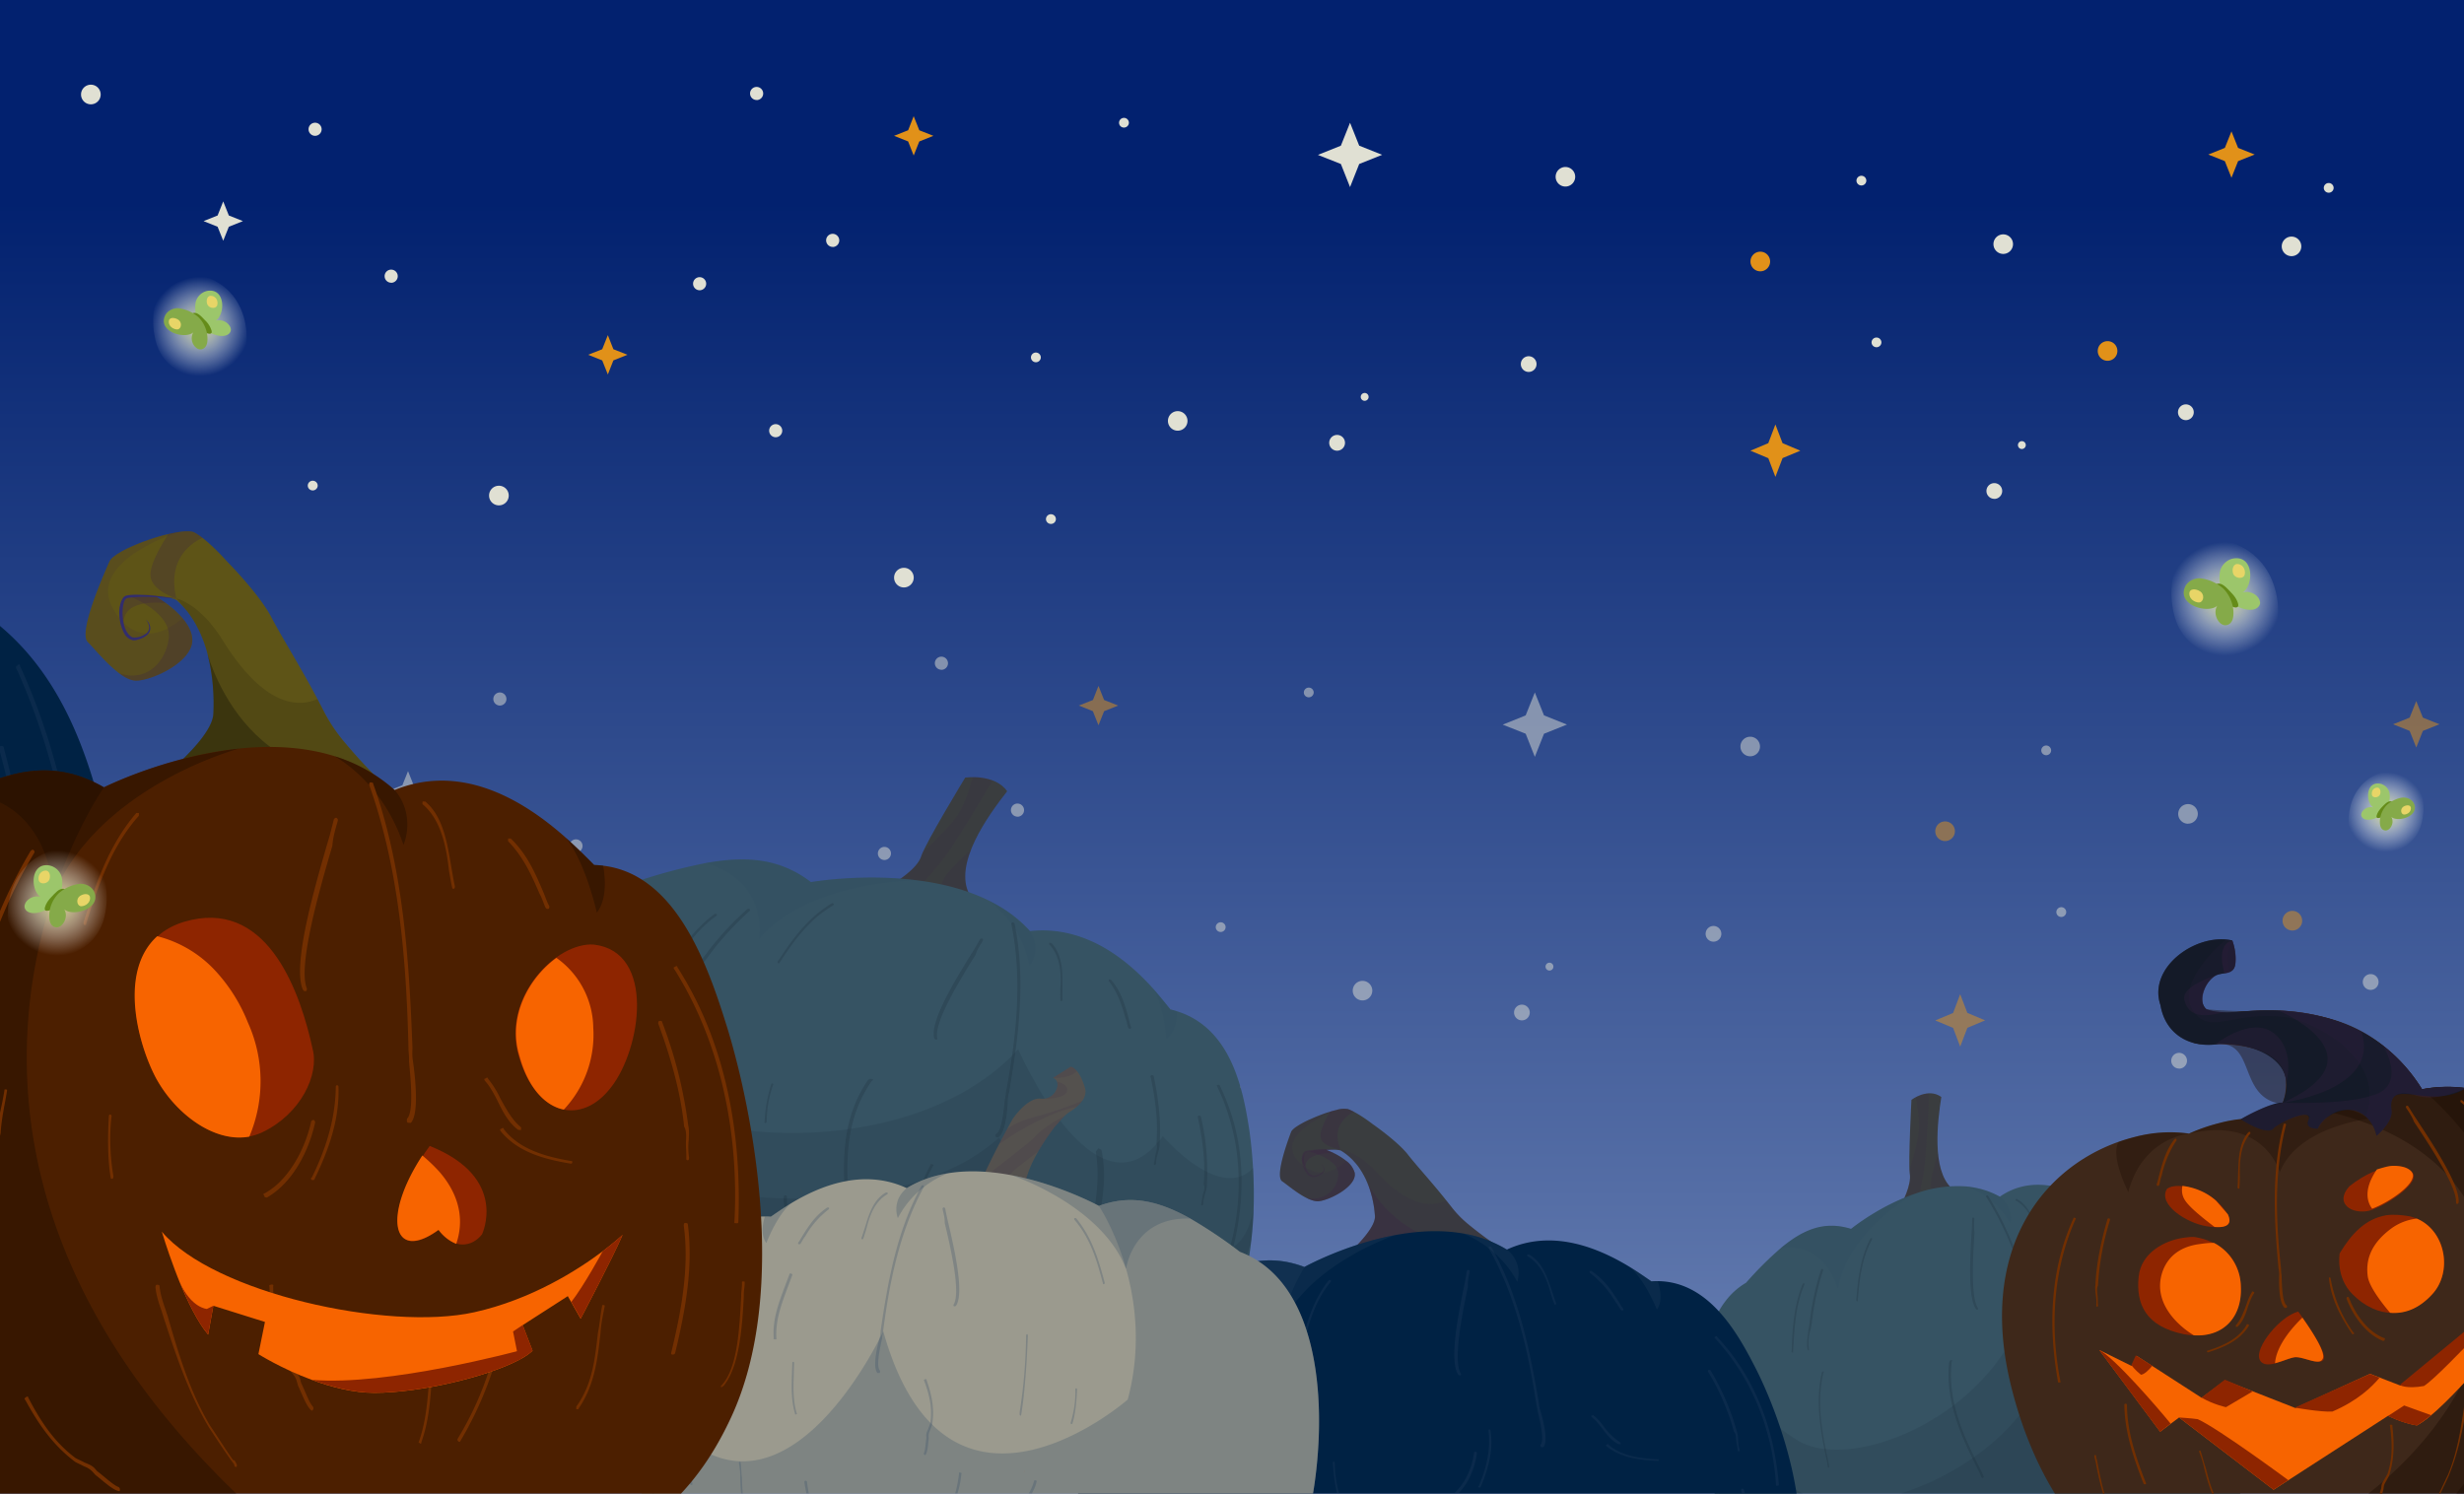 <svg width="320" height="194" fill="none" xmlns="http://www.w3.org/2000/svg">
  <g clip-path="url(#a)">
    <path fill="#031D76" d="M0 0h320v194H0z"/>
    <path opacity=".57" d="M337-1H-13v299h350V-1Z" fill="url(#b)"/>
    <g style="mix-blend-mode:screen">
      <path d="m290.66 20.93 2.16-.86-2.16-.86-.86-2.15-.86 2.15-2.15.86 2.15.86.86 2.16.86-2.16ZM231.5 59.5l2.31-.96-2.31-.98-.93-2.43-.92 2.43-2.32.98 2.32.97.92 2.43.93-2.43ZM79.66 46.81l1.83-.73-1.83-.72-.72-1.83-.73 1.83-1.83.72 1.83.73.73 1.83.72-1.83ZM119.4 18.37l1.82-.73-1.83-.72-.73-1.83-.72 1.83-1.83.72 1.83.73.72 1.83.73-1.83Z" fill="#E19119"/>
      <path d="m29.72 29.45 1.83-.73-1.83-.73-.73-1.83-.73 1.83-1.82.73 1.82.73.73 1.82.73-1.82ZM176.52 21.3l2.98-1.19-2.98-1.19-1.19-2.98-1.19 2.98-2.98 1.2 2.98 1.18 1.19 3 1.19-3ZM64.8 65.64a1.27 1.27 0 1 0-.01-2.55 1.27 1.27 0 0 0 0 2.55ZM117.39 76.3a1.27 1.27 0 1 0 0-2.55 1.27 1.27 0 0 0 0 2.55ZM297.6 33.27a1.27 1.27 0 1 0 0-2.54 1.27 1.27 0 0 0 0 2.54ZM173.65 58.54a1.02 1.02 0 1 0 0-2.05 1.02 1.02 0 0 0 0 2.05ZM11.8 13.55a1.27 1.27 0 1 0 0-2.55 1.27 1.27 0 0 0 0 2.55ZM100.74 56.79a.85.85 0 1 0 0-1.7.85.85 0 0 0 0 1.7ZM50.8 36.73a.85.85 0 1 0 0-1.71.85.85 0 0 0 0 1.7ZM152.95 55.94a1.27 1.27 0 1 0 0-2.54 1.27 1.27 0 0 0 0 2.54ZM90.86 37.7a.85.85 0 1 0 0-1.7.85.85 0 0 0 0 1.7ZM40.92 17.64a.85.85 0 1 0 0-1.7.85.85 0 0 0 0 1.7ZM108.14 32.08a.85.85 0 1 0 0-1.71.85.85 0 0 0 0 1.7ZM98.26 13a.85.85 0 1 0 0-1.71.85.85 0 0 0 0 1.7ZM198.53 48.31a1.02 1.02 0 1 0 0-2.04 1.02 1.02 0 0 0 0 2.04ZM203.3 24.23a1.27 1.27 0 1 0 0-2.54 1.27 1.27 0 0 0 0 2.54Z" fill="#E0E0D3"/>
      <path d="M228.61 35.24a1.27 1.27 0 1 0 0-2.55 1.27 1.27 0 0 0 0 2.55ZM273.71 46.86a1.27 1.27 0 1 0 0-2.55 1.27 1.27 0 0 0 0 2.55Z" fill="#E19119"/>
      <path d="M40.62 63.7c.35 0 .64-.29.64-.63a.64.64 0 0 0-.64-.63.64.64 0 0 0-.65.63c0 .35.29.63.65.63ZM136.49 68.05c.35 0 .64-.28.64-.63a.64.64 0 0 0-.64-.63.64.64 0 0 0-.65.63c0 .35.29.63.65.63ZM134.53 47.05c.36 0 .64-.29.64-.63a.64.64 0 0 0-.64-.63.64.64 0 0 0-.64.63c0 .34.28.63.64.63ZM145.97 16.57c.35 0 .64-.29.64-.63a.64.64 0 0 0-.64-.63.64.64 0 0 0-.64.63c0 .35.28.63.64.63ZM260.16 32.98a1.27 1.27 0 1 0 0-2.54 1.27 1.27 0 0 0 0 2.54ZM243.7 45.1c.36 0 .64-.3.64-.63a.64.64 0 0 0-.64-.63.64.64 0 0 0-.64.63c0 .34.28.63.64.63ZM241.74 24.09c.36 0 .64-.29.64-.63a.64.64 0 0 0-.64-.63.64.64 0 0 0-.64.63c0 .34.28.63.64.63ZM302.43 25.03c.36 0 .64-.29.64-.63a.64.64 0 0 0-.64-.63.64.64 0 0 0-.64.63c0 .35.29.63.64.63ZM177.23 52.06c.28 0 .51-.23.51-.5a.51.51 0 1 0-.5.5ZM259 64.8a1.02 1.02 0 1 0 0-2.05 1.02 1.02 0 0 0 0 2.04ZM283.88 54.57a1.02 1.02 0 1 0 0-2.05 1.02 1.02 0 0 0 0 2.05ZM262.57 58.32c.29 0 .52-.24.52-.52a.51.51 0 1 0-.52.52Z" fill="#E0E0D3"/>
    </g>
    <g style="mix-blend-mode:screen" opacity=".5">
      <path d="m314.66 94.93 2.16-.86-2.16-.86-.86-2.15-.86 2.15-2.15.86 2.15.86.86 2.16.86-2.16ZM255.5 133.5l2.31-.97-2.31-.97-.93-2.43-.92 2.44-2.32.97 2.32.97.92 2.43.93-2.43ZM103.66 120.81l1.83-.73-1.83-.72-.72-1.83-.73 1.83-1.83.72 1.83.73.73 1.83.72-1.83ZM143.4 92.37l1.82-.73-1.83-.72-.73-1.83-.72 1.83-1.83.72 1.82.73.73 1.83.73-1.83Z" fill="#E19119"/>
      <path d="m53.72 103.44 1.83-.72-1.83-.73-.73-1.83-.73 1.83-1.82.73 1.82.72.73 1.83.73-1.83ZM200.52 95.3l2.98-1.19-2.98-1.19-1.19-2.98-1.19 2.98-2.98 1.2 2.98 1.18 1.19 3 1.19-3ZM88.8 139.64a1.27 1.27 0 1 0-.01-2.55 1.27 1.27 0 0 0 0 2.55ZM141.39 150.3a1.27 1.27 0 1 0 0-2.55 1.27 1.27 0 0 0 0 2.55ZM197.65 132.53a1.02 1.02 0 1 0 0-2.04 1.02 1.02 0 0 0 0 2.04ZM35.8 87.55a1.27 1.27 0 1 0 0-2.55 1.27 1.27 0 0 0 0 2.55ZM124.74 130.79a.85.85 0 1 0 0-1.7.85.85 0 0 0 0 1.7ZM74.8 110.73a.85.85 0 1 0 0-1.71.85.85 0 0 0 0 1.7ZM176.95 129.94a1.27 1.27 0 1 0 0-2.54 1.27 1.27 0 0 0 0 2.54ZM114.86 111.7a.85.85 0 1 0 0-1.7.85.85 0 0 0 0 1.7ZM64.92 91.64a.85.85 0 1 0 0-1.7.85.85 0 0 0 0 1.7ZM132.14 106.08a.85.85 0 1 0 0-1.71.85.85 0 0 0 0 1.7ZM122.26 87a.85.85 0 1 0 0-1.71.85.85 0 0 0 0 1.7ZM222.53 122.31a1.02 1.02 0 1 0 0-2.04 1.02 1.02 0 0 0 0 2.04ZM227.3 98.23a1.27 1.27 0 1 0 0-2.54 1.27 1.27 0 0 0 0 2.54Z" fill="#E0E0D3"/>
      <path d="M252.61 109.24a1.27 1.27 0 1 0 0-2.55 1.27 1.27 0 0 0 0 2.55ZM297.71 120.86a1.27 1.27 0 1 0 0-2.55 1.27 1.27 0 0 0 0 2.55Z" fill="#E19119"/>
      <path d="M21.64 100.8c.36 0 .64-.3.64-.64a.64.64 0 0 0-.64-.63.64.64 0 0 0-.64.63c0 .35.28.63.64.63ZM64.62 137.7c.35 0 .64-.29.64-.63a.64.64 0 0 0-.64-.63.64.64 0 0 0-.65.63c0 .35.29.63.65.63ZM160.49 142.06c.35 0 .64-.3.64-.64a.64.64 0 0 0-.64-.63.64.64 0 0 0-.65.63c0 .35.29.64.65.64ZM158.53 121.05c.36 0 .64-.29.64-.63a.64.64 0 0 0-.64-.63.64.64 0 0 0-.64.63c0 .34.28.63.64.63ZM169.97 90.57c.35 0 .64-.29.64-.63a.64.64 0 0 0-.64-.63.64.64 0 0 0-.64.63c0 .35.28.63.64.63ZM284.16 106.98a1.27 1.27 0 1 0 0-2.54 1.27 1.27 0 0 0 0 2.55ZM267.7 119.1c.36 0 .64-.3.64-.63a.64.64 0 0 0-.64-.64.64.64 0 0 0-.64.64c0 .34.28.63.64.63ZM265.74 98.09c.36 0 .64-.29.64-.63a.64.64 0 0 0-.64-.63.64.64 0 0 0-.64.63c0 .34.28.63.64.63ZM201.23 126.06c.28 0 .51-.23.51-.5a.51.51 0 1 0-.5.5ZM283 138.8a1.02 1.02 0 1 0 0-2.05 1.02 1.02 0 0 0 0 2.04ZM307.88 128.57a1.02 1.02 0 1 0 0-2.05 1.02 1.02 0 0 0 0 2.05ZM286.57 132.32c.29 0 .52-.24.52-.52a.51.51 0 1 0-.52.52Z" fill="#E0E0D3"/>
    </g>
    <path d="M248.24 142.85s-.42 8.02-.22 9.56c.27 1.52-1.06 3.92-1.06 3.92 2.58 1.5 5.2.98 6.46-2.04-2.55-2.38-1.8-8.6-1.3-11.81-1.73-1.26-3.88.37-3.88.37Z" fill="#3A3D3F"/>
    <path opacity=".13" d="M250.75 153.96c.07.92.25 2.03.5 2.84a4.4 4.4 0 0 0 2.17-2.51c-1.08-.98-1.54-2.67-1.74-4.5-.42 1.31-.94 3.16-.93 4.17ZM248.8 142.51c.2 1.18.47 2.7.41 4.02 0 1.22-.64 3.53-1.23 5.39.05.2.01.36.04.5.27 1.52-1.06 3.91-1.06 3.91.66.36 1.22.59 1.83.74.43-1.6 1.07-4.5 1.21-6.11.16-1.84.47-6.52.5-8.9-.22-.03-.35 0-.56.05-.42.02-.82.19-1.13.4Z" fill="#3B2345"/>
    <path d="M291.38 192.26c-2.21 9.83-9.1 11.3-9.1 11.3s-5.24 4.71-13.58.98c-1.48 1.1-2.9 2-4.31 2.76-6.65 3.56-12.87 3.53-22.5 1.74-6.26 2.74-12.9.1-16.15-6.19-1.32-2.49-3.05-7.77-4.02-13.62-.78-4.74-1.05-9.85-.18-14.13a18.27 18.27 0 0 1 1.36-4.18c.35-.7.74-1.35 1.2-1.94a9.07 9.07 0 0 1 2.66-2.37 46.42 46.42 0 0 1 4.51-4.5c3.1-2.59 5.81-3.52 9.13-2.5 0 0 3.64-2.99 8.36-4.58a16.17 16.17 0 0 1 6.48-.94c1.52.13 3.03.53 4.48 1.34 4.2-2.93 9-1.09 12.03.58.99.54 1.79 1.06 2.32 1.4l.6-.1c5.04-.54 8.54 5.2 10.65 8.87a61.86 61.86 0 0 1 3.55 7.5 53.94 53.94 0 0 1 1.9 5.84c1.06 4.16 1.55 8.67.6 12.74Z" fill="#365363"/>
    <path opacity=".13" d="M255.24 154.09c.1.04 3.54.96 5.88 4.84 0 0 .42-2.11-1.4-3.5-1.45-.8-2.97-1.21-4.48-1.34ZM271.76 156c1.71 1.35 3.2 4.52 3.2 4.52.6-1.24-.25-3.12-.3-3.2-.19.01-.39.05-.6.09-.52-.34-1.32-.86-2.3-1.4ZM231.28 162.1c5.83-.87 7.4 5.34 7.4 5.34 1.43-7.77 9.82-12.28 10.08-12.41-4.72 1.6-8.36 4.59-8.36 4.59-3.32-1.03-6.04-.1-9.12 2.48Z" fill="#2A4563"/>
    <g opacity=".25" fill="#1A2A38">
      <path d="M241.2 169.02c.09-.01.09-.01.07-.1.22-2.52.47-5.42 1.87-7.95l-.03-.18-.18.03c-1.39 2.63-1.64 5.52-1.86 8.04.03.09.04.18.13.16ZM234.86 175.41c.1-.01.07-.1.07-.1a5.86 5.86 0 0 1 .21-2.62l.15-.76a34.85 34.85 0 0 1 1.49-6.96c-.02-.09-.02-.09-.12-.16-.1.01-.1.01-.17.12a34.76 34.76 0 0 0-1.49 6.96c-.04.28-.08.56-.14.76-.05.83-.28 1.6-.12 2.6.02.09.12.16.12.16ZM232.8 175.67c.1-.02.1-.02.07-.1.18-2.8.28-6.03 1.48-8.72l-.03-.17c-.1 0-.1 0-.18.03-1.19 2.77-1.37 6.02-1.46 8.8-.07.1.04.17.12.16-.08 0-.08 0 0 0ZM236.78 178.13c-.1.02-.1.02-.17.12-.91 3.83-.15 7.84.67 11.66l.1.63c.02.09.1.07.1.07.1-.02.08-.1.08-.1l-.1-.63c-.83-3.82-1.57-7.74-.65-11.57.07-.1.05-.2-.03-.18ZM253.38 176.65c-.14.06-.14.06-.24.23-.56 5.24 1.64 9.9 3.89 14.29l.32.73c.04.1.18.05.18.05.14-.06.1-.17.1-.17l-.32-.73c-2.25-4.39-4.4-8.95-3.84-14.18.1-.17.05-.28-.1-.22ZM265.6 177.28c.02.09.02.09 0 0l.18-.03c.35-.6-.13-2.37-.78-4.1-.15-.34-.2-.7-.24-.88-1.45-5.46-3.22-11.7-6.56-16.93-.02-.1-.1-.08-.2-.06-.08.01-.07.1-.05.2 3.34 5.23 5.2 11.45 6.55 16.84.03.17.18.52.24.88.37 1.13 1.1 3.3.73 3.83.03.18.04.27.13.25ZM256.4 158.3c0-.09 0-.09-.11-.16-.1.01-.1.01-.17.12-.01.46-.01 1.02-.07 1.76-.19 3.25-.5 8.54.57 10.02l.11.07.1-.01c.08-.02.06-.1.05-.2-.95-1.31-.66-6.7-.45-9.86-.11-.62-.04-1.28-.02-1.74ZM264.55 159.98c.15.34.3.78.44 1.03.01.1.1.07.1.07.1-.01.08-.1.07-.2-.14-.25-.3-.68-.45-1.02-.61-1.47-1.3-3.37-2.79-4.14l-.18.04.03.17c1.5.77 2.26 2.57 2.78 4.05ZM270.88 160.12c.22.24.35.5.59.82l.1.07h.1c.08-.02.07-.11.05-.2-.22-.24-.35-.5-.59-.82-.83-1.15-1.66-2.3-2.98-3.1l-.18.04.03.18c1.23.8 2.04 1.86 2.88 3.01ZM277.15 183.74c.23.72.3 1.4.51 2.35l.13.25.16.02c.16.02.2-.2.23-.43-.24-.72-.31-1.41-.51-2.35-.72-3.3-1.43-6.6-3.2-9.36l-.33-.04-.06.45c1.61 2.73 2.35 5.8 3.07 9.1ZM288.92 179c.09 0 .07-.1.07-.1-.85-4.55-2.85-11.02-7.87-15.98-.01-.1-.1-.07-.18.03-.09.02-.07.1.03.18 4.94 4.97 7.01 11.34 7.77 15.9l.18-.02ZM284.3 174.35c.06.36.22.79.28 1.15.02.09.1.07.1.07.1-.01.08-.1.07-.2-.15-.34-.21-.7-.29-1.14a3.3 3.3 0 0 0-.25-.97 30.5 30.5 0 0 0-3.27-6.45c-.01-.09-.1-.07-.19-.06-.09.02-.07.1-.06.2a29.15 29.15 0 0 1 3.27 6.44c.22.24.28.6.34.96ZM278.88 172.28c.06.36.23.79.29 1.15.01.09.1.07.1.07.1-.01.08-.1.06-.2-.15-.34-.2-.7-.28-1.14-.06-.36-.12-.72-.26-.97a30.5 30.5 0 0 0-3.26-6.45c-.02-.09-.1-.07-.2-.06-.08.02-.07.1-.05.2a29.08 29.08 0 0 1 3.26 6.44c.23.24.29.6.34.96Z"/>
    </g>
    <path opacity=".13" d="M290.07 177.07c.5 3.42.63 6.86.13 10.03-1.75 11.81-8.64 13.27-8.64 13.27s-5.08 5.46-13.69.52a31.3 31.3 0 0 1-4.22 3.14c-6.55 4-12.84 3.66-22.66 1.03-6.2 3.02-13.05-.52-16.62-8.28a51.56 51.56 0 0 1-2.65-7.57c-.97-5.88-1.15-12.35.65-17.08 1.65 5.5 4.9 11.2 11.1 14.96 7.28 4.4 26.66-3.6 30.23-19.45 0 0 13.6 14.57 15.03 2.64 0 0 7.26 4.28 8.45-.55a61.89 61.89 0 0 1 2.89 7.34Z" fill="#152635"/>
    <path opacity=".13" d="M291.38 192.26c-2.21 9.83-9.1 11.3-9.1 11.3s-5.24 4.71-13.58.98c-1.48 1.1-2.9 2-4.31 2.76-6.65 3.56-12.87 3.53-22.5 1.74-6.26 2.74-12.9.1-16.15-6.19-1.32-2.49-3.05-7.77-4.02-13.62-.78-4.74-1.05-9.85-.18-14.13 1 6.03 4.12 14.87 13.6 19.39 7.04 3.35 26.57-4.02 30.73-17.26 0 0 12.9 11.5 14.79 1.6 0 0 10.82 5 8.21-5.14a53.83 53.83 0 0 1 1.9 5.84c1.06 4.15 1.55 8.66.6 12.73Z" fill="#152635"/>
    <path d="M166.51 153.43c.66.45 1.94 1.55 3.16 2.16.57.29 1.13.47 1.6.43 1.45-.14 5.01-1.97 4.66-3.71a2.86 2.86 0 0 0-1.1-1.53 8.67 8.67 0 0 0-1.64-1.02c-.54-.25-.93-.4-.93-.4l.2-.02h.16c.38-.03 1-.04 1.48.09a6.48 6.48 0 0 1 1.37 1.04l.14.13.16.17.14.16.17.19.19.23c.1.12.18.24.27.37a10.4 10.4 0 0 1 .8 1.38l.08.17.05.11.01.03.11.25c.1.24.2.48.27.72l.06.18.1.33.11.4c.06.18.1.36.13.54l.04.17c.15.7.22 1.33.26 1.86.16 1.26-1.69 3.32-3.3 4.85-1.22 1.14-2.3 2-2.3 2l23.68-1.46s-.77-.47-1.85-1.2a49.58 49.58 0 0 1-4.02-2.97 13.88 13.88 0 0 1-2.1-2.1l-.84-1.06c-1.85-2.34-3.8-4.44-4.97-5.94-1.35-1.73-4.57-3.96-4.57-3.96s-1.28-1-2.43-1.6c-.29-.16-.57-.29-.82-.37a3.25 3.25 0 0 0-1.42.1v.01c-.3.07-.6.15-.92.25l-.35.1a22.73 22.73 0 0 0-2.15.85l-.24.1-.23.11c-.5.24-.95.5-1.3.73l-.08.05-.18.13c-.26.2-.43.38-.49.53-.39 1.04-2.14 5.75-1.17 6.42Z" fill="#3A3D3F"/>
    <path opacity=".13" d="M175.25 162.7h18.96s.32-.27.57-.66a49.76 49.76 0 0 1-4.02-2.97 13.87 13.87 0 0 1-2.1-2.1l-.84-1.06c-3.43 1.65-7.07-1.48-9.14-3.76-2.27-2.5-4.29-2.81-4.56-2.84h-.03l.02.01c.08.07.32.24.6.51.27.2.52.4.75.63l.14.13.16.17.14.16.17.19.19.23c.1.12.18.24.27.37a10.34 10.34 0 0 1 .88 1.55l.05.11.01.03.11.25a10.05 10.05 0 0 1 .33.9l.1.33.11.4c.06.18.1.37.13.54l.04.17c.15.7.22 1.33.26 1.86.17 1.27-1.68 3.32-3.3 4.85Z" fill="#3B2345"/>
    <path opacity=".28" d="M175.25 162.7h6.67c2.46-.9 3.79-1.85 2.13-2.68a15.42 15.42 0 0 1-6.59-6.65c.74 1.64 1.01 3.32 1.1 4.48.16 1.27-1.69 3.32-3.3 4.85Z" fill="#3B2345"/>
    <path d="M143.37 211.9c3.35 7.57 11.77 11.45 20.5 9.15 12.53 3.3 20.79 4.14 30.16.94 1.98-.67 4.01-1.53 6.14-2.58 10.51 5.35 18.2.66 18.2.66s9.37-.78 13.79-11.69c4.54-10.91-1.73-25.88-4.07-30.5-2.26-4.44-6.02-11.44-12.82-11.48-.27 0-.53 0-.8.03-.66-.45-1.64-1.15-2.86-1.9-3.79-2.3-9.89-5.02-15.91-2.23a16.12 16.12 0 0 0-5.75-2.1c-2.93-.5-5.95-.3-8.75.22-6.51 1.2-11.8 4.14-11.8 4.14-4.26-1.6-8.02-.9-12.5 1.64h-.02a62.23 62.23 0 0 0-6.67 4.54c-14.52 5.5-10.33 33.6-6.84 41.16Z" fill="#024"/>
    <path opacity=".13" d="M166.51 153.43c.66.45 1.94 1.55 3.16 2.16.57.29 1.13.47 1.6.43 1.45-.14 5.01-1.97 4.66-3.71a2.86 2.86 0 0 0-1.1-1.53s-.47.5-1.22.93c-1.22.68-3.17 1.17-5.09-1-3.01-3.4 4.67-6.4 5.09-6.56-.29.07-.6.15-.92.25l-.34.1-1.25.46-.37.16-.33.14-.2.09-.25.1-.22.11c-.5.25-.95.5-1.3.73l-.08.05-.18.13c-.26.2-.43.38-.5.53-.38 1.05-2.13 5.76-1.16 6.43Z" fill="#3B2345"/>
    <path opacity=".28" d="M169.1 150.66c.06.5.46.98.46.98-.22-1.99 3.63-1.88 3.63-1.88-.54-.26-.93-.4-.93-.4l.2-.02-.01-.01-2.89.27s-.52.56-.46 1.06ZM171.53 147.8c.29 1.15 2.56 1.5 2.56 1.5-1.49-3.52 1.77-4.9 1.77-4.9-.3-.15-.58-.28-.83-.36a3.24 3.24 0 0 0-1.41.1l-.01.01c-.27.06-.56.14-.86.23-.4.64-1.45 2.5-1.22 3.43Z" fill="#3B2345"/>
    <path opacity=".28" d="M169.67 155.59c.57.28 1.12.47 1.59.42 1.45-.13 5.02-1.96 4.67-3.7a2.86 2.86 0 0 0-1.1-1.53 8.66 8.66 0 0 0-1.65-1.02c-.53-.26-.93-.4-.93-.4l.2-.02.16-.01c-.73-.13-1.59-.1-2.55.27 0 0 2.78.65 3.54 2.1.13.24.2.5.2.8-.08 2.02-1.78 3.56-4.13 3.09Z" fill="#3B2345"/>
    <path opacity=".28" d="M174.09 149.3c-.99-.03-1.97-.04-2.96 0-.5.04-.99.06-1.49.17-.13.03-.3.11-.36.22-.5.82-.12 2.11.5 2.83.24.27.7.48 1.1.34.58-.16 1.34-.57 1.1-1.18a1.04 1.04 0 0 0-.46-.5c.36.27.57.75.2 1.06-.29.26-.78.47-1.21.44-.97-.27-1.28-1.85-1.13-2.62.05-.18.1-.34.33-.4 1.41-.3 2.92-.27 4.38-.35Z" fill="#3B2345"/>
    <path d="M143.37 211.9c3.35 7.57 11.77 11.45 20.5 9.15 12.53 3.3 20.79 4.14 30.16.94-1.33-.96-2.85-2-4.55-3.09-38.93-24.97-20.07-54.34-20.07-54.34-6.19-2.34-11.31.22-19.19 6.18-14.53 5.5-10.34 33.6-6.85 41.16Z" fill="#2A4563" style="mix-blend-mode:multiply" opacity=".25"/>
    <path opacity=".25" d="M189.96 160.2c.13.06 4.55 1.56 7.09 6.28 0 0 .87-2.35-1.34-4.18a16.04 16.04 0 0 0-5.75-2.1ZM211.61 164.53c2.07 1.75 3.57 5.56 3.57 5.56.98-1.33.13-3.6.1-3.7-.27 0-.54.01-.8.04-.66-.46-1.64-1.15-2.87-1.9ZM156.9 166.2c7.9-.23 9.03 7.05 9.03 7.05 3.08-8.67 14.91-12.71 15.28-12.83-6.5 1.2-11.8 4.13-11.8 4.13-4.26-1.6-8.01-.89-12.5 1.65Z" fill="#2A4563"/>
    <g opacity=".25" fill="#2A4563">
      <path d="M169.04 175.38c.12 0 .12 0 .11-.1.68-2.85 1.44-6.11 3.7-8.82l-.01-.2h-.25c-2.24 2.81-3.01 6.08-3.69 8.92 0 .1.01.2.14.2ZM159.65 181.83c.12 0 .11-.1.11-.1-.06-1.15.25-2 .67-2.95.1-.32.21-.53.31-.85.1-.32.2-.63.3-1.06a36.11 36.11 0 0 1 2.74-6.68c0-.1 0-.1-.13-.2-.12 0-.12 0-.24.12a36.23 36.23 0 0 0-3.03 7.73c-.1.32-.21.63-.32.85-.18.94-.61 1.8-.55 2.94.02.1.14.2.14.2ZM156.88 181.85c.11 0 .11 0 .1-.11.66-3.16 1.29-6.83 3.29-9.73l-.01-.2h-.24c-2 3.01-2.74 6.69-3.28 9.84-.11.1.02.2.13.2-.11 0-.11 0 0 0ZM161.78 185.18c-.12 0-.12 0-.24.11-1.8 4.25-1.4 8.91-.88 13.37l.04.72c0 .1.13.1.13.1.11 0 .1-.1.1-.1l-.03-.73c-.5-4.46-.9-9.03.9-13.27.1-.1.1-.2-.02-.2ZM163.66 188.89c0-.1 0-.1-.13-.1-.12 0-.12 0-.12.11-.05 1.05-.23 2.2-.4 3.35-.52 3.36-1.03 6.92.71 9.86 0 .1.13.1.13.1h.12c.12 0 .11-.12.1-.22-1.61-2.84-1.1-6.4-.58-9.76-.07-1.25.1-2.3.17-3.34ZM174 194.81c.11 0 .1-.1.1-.2a14.64 14.64 0 0 1-.76-4.66c0-.1-.13-.1-.13-.1-.12 0-.11.11-.11.11.1 1.77.32 3.42.77 4.76 0 .1.12.1.12.1ZM188.19 194.95c2.33-1.45 3.37-4.21 3.61-6.2 0-.1 0-.1-.13-.2-.12 0-.12 0-.24.11-.23 2.1-1.4 4.75-3.5 5.99-.12 0-.12.1 0 .2.02.1.14.1.26.1-.12 0-.12 0 0 0ZM192.07 193.21c.12 0 .24 0 .24-.11 1.16-2.76 1.62-5.07 1.25-7.34 0-.1-.13-.1-.13-.1-.12 0-.12.11-.12.11.26 2.17-.09 4.48-1.25 7.24-.12.1-.12.1.01.2ZM200.2 187.96c0 .1 0 .1 0 0h.24c.56-.66.2-2.72-.4-4.78-.15-.4-.17-.83-.2-1.03-1.1-6.4-2.5-13.74-6.15-20.14 0-.1-.12-.1-.24-.1-.12.01-.11.12-.11.22 3.64 6.4 5.17 13.72 6.15 20.04 0 .2.15.62.18 1.03.32 1.34.96 3.91.39 4.46.01.2.02.3.14.3ZM190.87 165.15c0-.1 0-.1-.13-.2-.12 0-.12 0-.24.11-.09.53-.17 1.15-.36 2-.75 3.68-1.96 9.66-.76 11.48l.13.1h.12c.11 0 .1-.11.1-.21-1.06-1.63.15-7.72.9-11.29-.05-.73.15-1.47.24-1.99ZM201.42 168.12c.15.41.3.92.44 1.23 0 .1.13.1.13.1.11 0 .1-.11.1-.21-.13-.31-.29-.83-.43-1.23-.6-1.75-1.2-4.01-3.08-5.07h-.24v.21c1.88 1.06 2.62 3.22 3.08 4.97ZM210.23 187.58c.12 0 .12 0 0 0h.24l-.01-.21a7.97 7.97 0 0 1-2.18-2.1c-.4-.5-.78-1-1.3-1.4 0-.1-.12-.1-.23.01-.12 0-.12.11 0 .21.51.4.9.9 1.3 1.4.53.71 1.18 1.61 2.18 2.1ZM215.3 189.75c.12 0 .12-.1.12-.1 0-.11 0-.11-.13-.1-2.18-.12-4.73-.42-6.39-1.9 0-.11-.13-.1-.24 0-.12 0-.11.11 0 .2 1.8 1.5 4.34 1.8 6.65 1.9ZM209.81 169.1c.26.3.4.61.67 1.02l.13.1.11-.01c.12 0 .12-.11.11-.21-.26-.3-.4-.6-.66-1.01-.93-1.42-1.86-2.84-3.5-3.91h-.23v.21a13.27 13.27 0 0 1 3.37 3.81ZM230.9 192.96c.13 0 .12-.1.12-.1-.44-5.3-2.1-12.93-8.03-19.23 0-.1-.13-.1-.24 0-.12.01-.12.12 0 .21 5.81 6.3 7.6 13.83 7.91 19.13h.25ZM226.36 203.68c.12 0 .12 0 .24-.11.52-3.46.8-6.91-.13-10.1 0-.1-.12-.1-.24-.1-.12.01-.11.12-.11.22.92 3.18.63 6.53.12 10 0 0 0 .1.12.1ZM225.49 187.06c.02.41.17.93.2 1.34 0 .1.12.1.12.1.12 0 .12-.11.11-.21-.14-.41-.17-.83-.2-1.35a3.43 3.43 0 0 0-.19-1.13 31.77 31.77 0 0 0-3.36-7.77c0-.1-.13-.1-.25-.1-.11.01-.11.12-.1.22a30.33 30.33 0 0 1 3.36 7.76c.26.3.28.72.3 1.14Z"/>
    </g>
    <path d="M-125.9 162.35c3.63 19.42 15.68 30.93 29.4 27.27 18.42 11 30.82 14.99 45.69 9.29a61.37 61.37 0 0 0 9.83-4.94c14.95 15.57 27.54 5.82 27.54 5.82s14.4.22 23.24-25.6c9.04-25.82 7.25-51.95 4.59-63.86-2.57-11.45-6.53-26.9-21.88-33.65-.91-1.26-2.34-8.4-4.82-13.74-5.13-11.02-14.7-16.1-24.4-10.62a21.9 21.9 0 0 0-8.33-6.51c-4.35-1.9-8.99-2.1-13.33-1.48h-.02C-68.5 45.8-77.13 51.8-77.13 51.8c-6.16-4.94-12.01-4.06-19.33 1.16h-.01c-3.32 2.37-6.94 5.63-11.03 9.64-23.18 10.21-22.23 80.34-18.4 99.75Z" fill="#024"/>
    <g opacity=".25" fill="#2A4563">
      <path d="M10.88 135.94c.18.02.2-.23.2-.23.36-13.14-.7-32.32-8.48-49.2.01-.25-.18-.27-.37-.03-.19-.01-.2.24-.02.52 7.6 16.86 8.85 35.8 8.3 48.91l.37.03ZM8.95 167.43c2.3-3.72 2.65-11.74 2.87-17.42-.02-1.03.14-1.81.12-2.58 0-.26 0-.26-.19-.25-.18 0-.18 0-.17.26.02.78-.14 1.82-.12 2.59-.23 5.42-.38 13.68-2.7 17.15-.17.27-.17.27.02.51-.01-.25-.01-.25.17-.26ZM1.89 161.28c.18.02.18.02.38-.22 1.45-8.4 2.54-16.83 1.77-24.9.01-.25-.18-.27-.36-.28-.18-.01-.2.24-.2.5.77 8.06-.31 16.23-1.77 24.63 0 0 0 .26.18.27ZM3.78 120.15c-.05 1.03.09 2.33.04 3.36 0 .26.18.27.18.27.18.02.2-.24.2-.5-.14-1.04-.09-2.07-.04-3.36.05-1.02.09-2.05-.06-2.84a115 115 0 0 0-3.6-19.9c0-.26-.18-.28-.36-.29-.19-.01-.2.24-.21.5 1.76 6.6 3.13 13.41 3.6 19.9.34.8.3 1.83.25 2.86Z"/>
    </g>
    <path d="M125.35 101s-5.09 8.37-5.68 10.13c-.5 1.79-3.64 3.6-3.64 3.6 2.63 3.07 6.45 3.98 9.87 1.44-2.11-3.98 2.42-10.23 4.9-13.4-1.62-2.32-5.45-1.77-5.45-1.77Z" fill="#3A3D3F"/>
    <path opacity=".13" d="M122.48 114.32a13.02 13.02 0 0 0-.93 3.33 6.6 6.6 0 0 0 4.35-1.47c-.92-1.67-.57-3.74.19-5.81-1.32 1.18-3.06 2.87-3.61 3.95ZM126.32 100.95c-.41 1.38-.9 3.17-1.72 4.54-.71 1.31-2.86 3.43-4.7 5.1-.06.24-.2.39-.23.55-.5 1.79-3.64 3.6-3.64 3.6.69.75 1.3 1.32 2.04 1.82a50.2 50.2 0 0 0 5.09-5.87 175.4 175.4 0 0 0 5.7-9.27c-.28-.15-.48-.2-.79-.26a3.96 3.96 0 0 0-1.75-.2Z" fill="#3B2345"/>
    <path d="M155.7 178.21c-8.53 9.3-18.66 7.01-18.66 7.01s-9.74 2.11-18.89-6.59c-2.61.35-5.05.53-7.37.54-10.98.1-19.36-3.44-31.35-10.77-10-.57-17.47-7.15-18.3-15.7-.39-3.42.25-10.06 2.27-16.87 1.62-5.53 4.14-11.16 7.72-15.26a21.32 21.32 0 0 1 4.2-3.7 15.27 15.27 0 0 1 7.64-2.47 71.99 71.99 0 0 1 8.63-2.29c5.63-1.03 9.83-.5 13.73 2.46 0 0 6.6-1.16 13.87-.22 3.13.4 6.38 1.2 9.27 2.64 1.98.98 3.8 2.27 5.3 3.94 7.32-.78 12.76 3.9 15.91 7.38 1.02 1.14 1.8 2.15 2.34 2.8.3.07.58.15.86.24 7.13 2.25 8.6 10.38 9.39 15.5a61.1 61.1 0 0 1 .55 10.04 52.44 52.44 0 0 1-.75 7.32c-.9 5.06-2.79 10.17-6.37 14Z" fill="#365363"/>
    <path opacity=".13" d="M128.46 116.98c.11.1 4.23 3.02 5.22 8.51 0 0 1.76-2.03.07-4.55a17.46 17.46 0 0 0-5.29-3.95ZM149.68 128.32c1.55 2.4 1.77 6.64 1.77 6.64 1.5-.99 1.42-3.5 1.41-3.6-.27-.09-.56-.17-.86-.24-.52-.66-1.3-1.67-2.32-2.8ZM91.6 112.11c8.37 2.35 6.96 9.9 6.96 9.9 6.32-7.55 20.2-7.66 20.63-7.66-7.27-.94-13.87.22-13.87.22-3.9-2.97-8.1-3.5-13.73-2.46Z" fill="#2A4563"/>
    <g opacity=".25" fill="#1A2A38">
      <path d="M101.08 125.11c.12.03.12.03.16-.07 1.72-2.58 3.68-5.54 7.01-7.47l.06-.2-.25-.07c-3.36 2.03-5.33 4.99-7.05 7.57-.03.1-.06.2.07.24ZM88.92 128.4c.13.03.16-.07.16-.07a6.1 6.1 0 0 1 1.75-2.68c.22-.28.41-.45.63-.73.22-.28.44-.56.7-.94a39.1 39.1 0 0 1 5.24-5.7c.03-.1.03-.1-.07-.24-.12-.03-.12-.03-.28.04a38.48 38.48 0 0 0-5.25 5.69c-.22.28-.44.56-.7.94-.21.28-.43.56-.62.73-.53.87-1.29 1.57-1.63 2.72-.02.1.07.24.07.24ZM86 127.52c.13.03.13.03.16-.07 1.81-2.9 3.77-6.3 6.9-8.51l.07-.2-.26-.08c-3.16 2.31-5.25 5.7-6.93 8.61-.17.08-.07.21.06.25-.13-.04-.13-.04 0 0ZM89.97 132.4c-.13-.04-.13-.04-.29.03-3.4 3.6-4.63 8.32-5.68 12.88l-.22.73c-.02.1.1.14.1.14.13.03.16-.07.16-.07l.21-.73c1.05-4.56 2.26-9.18 5.66-12.78.15-.07.19-.17.06-.2ZM113.2 140.14c-.22-.02-.22-.02-.44.1-3.7 5.3-3.37 11.54-2.82 17.51l.03.97c0 .14.22.15.22.15.23.02.22-.12.22-.12l-.02-.97c-.56-5.97-.89-12.06 2.82-17.37.23-.12.23-.26 0-.27ZM90.62 136.66c.03-.1.03-.1-.1-.14-.12-.03-.12-.03-.16.07-.43 1.01-1.02 2.1-1.6 3.17-1.75 3.14-3.55 6.48-2.77 9.95-.03.1.1.14.1.14l.12.03c.13.03.16-.07.2-.18-.7-3.33 1.1-6.67 2.85-9.8.37-1.25.93-2.23 1.36-3.24ZM80.34 144.56c-.13-.03-.16.07-.16.07-1.63 4.62-1.67 14.73 1.89 19.16l.12.03.13.03.06-.2c-3.42-4.4-3.58-14.33-1.82-18.92-.12-.03-.09-.14-.22-.17ZM90.92 167.6c.23.17.58.38.8.55.36.2.59.38.78.66l.2.27c.65.62 1.36 1.49 1.98 1.76.12.03.12.03.16-.07.02-.1.02-.1-.07-.24-.49-.24-1.2-1.1-1.85-1.73l-.2-.28c-.19-.27-.55-.48-.9-.69-.23-.17-.58-.38-.81-.55-1.62-1.55-2.64-3.28-3.57-5.78.03-.1-.1-.13-.26-.07-.16.07-.16.07-.06.21a15.52 15.52 0 0 0 3.8 5.96ZM113.22 164.3c.11.23.33.55.45.78.21.3.33.54.36.85l.03.3c.26.78.44 1.79.86 2.25.1.08.1.08.19 0 .08-.08.08-.08.07-.23-.32-.39-.51-1.4-.77-2.17l-.03-.31a2.14 2.14 0 0 0-.46-.93c-.12-.23-.33-.54-.45-.77-.65-1.93-.65-3.8-.14-6.27.08-.08-.01-.15-.2-.16-.19 0-.19 0-.17.16-.49 2.64-.4 4.57.26 6.5ZM119.1 157.53c.05.25.17.59.22.83.12.34.16.58.1.88l-.07.3c.02.79-.1 1.78.18 2.3.07.1.07.1.18.05.11-.06.11-.06.14-.2-.2-.44-.08-1.43-.1-2.22l.06-.3c.07-.3-.05-.64-.17-.97-.05-.25-.17-.59-.2-.83-.07-1.96.5-3.72 1.76-5.96.1-.05.03-.15-.15-.19-.19-.03-.19-.03-.22.12-1.29 2.38-1.78 4.23-1.72 6.2ZM104.6 167.63s1.22 2.46 1.78 3.4c.1.13.1.13.06.24l.1.14s.13.03.16-.07.03-.1-.14-.49l-.12-.03c-.47-.8-1.32-2.6-1.68-3.25-1.43-3.19-1.86-6.45-2.3-9.71-.06-.25-.03-.35-.1-.6-.1-.58-.2-1.17-.15-1.83.03-.11-.1-.14-.23-.18-.13-.03-.16.07-.19.18-.05.66.05 1.25.16 1.84.07.24.04.35.1.59.56 3.28 1.13 6.58 2.55 9.77ZM99.38 145.87c.13.03.16-.07.2-.18 0-1.45.23-3.2.85-4.82.03-.11-.1-.14-.1-.14-.13-.04-.16.06-.16.06a18.86 18.86 0 0 0-.88 4.94c-.04.1.1.14.1.14ZM129.35 147.67c-.03.1-.03.1 0 0l.26.07c.82-.45 1.17-2.61 1.27-4.83 0-.45.12-.87.18-1.08 1.12-6.67 2.25-14.35.7-21.85.02-.1-.1-.14-.24-.17-.12-.03-.16.07-.19.17 1.55 7.5.55 15.21-.66 21.75-.06.2-.05.66-.18 1.07-.13 1.43-.38 4.17-1.18 4.52-.05.21-.08.32.04.35ZM127.66 122.16c.03-.1.03-.1-.07-.25-.13-.03-.13-.03-.29.04-.28.49-.58 1.08-1.09 1.85-2.09 3.37-5.5 8.88-4.88 11.06l.1.14.13.03c.12.03.16-.06.18-.17-.54-1.95 2.9-7.55 4.95-10.83.22-.72.69-1.38.97-1.87ZM137.7 128.53c0 .45-.02 1 .02 1.36-.03.1.1.14.1.14.12.03.15-.07.18-.18-.04-.34-.01-.9-.02-1.35 0-1.91.16-4.35-1.43-6l-.26-.07-.06.2c1.6 1.66 1.6 4.03 1.47 5.9ZM146.16 132.24c.16.38.2.73.34 1.21l.1.14.12.03c.12.03.16-.07.19-.17-.17-.39-.2-.73-.34-1.22-.47-1.7-.94-3.4-2.28-4.98l-.26-.07-.06.2c1.21 1.56 1.71 3.16 2.19 4.86ZM141.3 161.08c-.1.9-.39 1.69-.64 2.81l.03.34.2.11c.21.12.38-.1.55-.33.1-.9.39-1.69.64-2.81.9-3.94 1.8-7.89.97-11.83l-.41-.23-.33.45c.62 3.84-.11 7.55-1.01 11.49ZM159.85 162.62c.12.03.16-.07.16-.07 1.42-5.35 2.39-13.42-1.6-21.55.02-.1-.1-.14-.26-.07-.14-.04-.16.06-.07.2 3.86 8.1 3.06 16.1 1.51 21.42l.26.07ZM155.69 175.3c1.95-1.19 2.9-4.43 3.57-6.74.07-.43.26-.72.3-1.05.03-.1.03-.1-.1-.13-.14-.02-.14-.02-.15.08-.06.32-.26.73-.31 1.05-.65 2.2-1.49 5.58-3.42 6.66-.15.08-.15.08-.04.2.02-.1.02-.1.15-.07ZM151.26 171.7c.13.02.13.02.29-.04 1.77-3.25 3.28-6.55 3.46-9.99.03-.1-.1-.13-.23-.17-.13-.03-.16.07-.19.18-.17 3.44-1.65 6.64-3.43 9.88 0 0-.03.1.1.13ZM141.2 173.97c1.96-1.5 2.7-3.56 3.4-5.5.21-.74.52-1.33.86-2.03.03-.1.03-.1-.1-.13-.12-.04-.12-.04-.15.06-.35.7-.56 1.43-.87 2.02-.74 2.06-1.44 4-3.37 5.4l-.06.2.12.04c.13.04.17-.06.17-.06ZM128.96 174.15a26.62 26.62 0 0 0 6.2-8.02c.04-.1.04-.1-.06-.25-.13-.03-.13-.03-.29.04a23.6 23.6 0 0 1-6.04 7.95c-.03.1-.03.1.06.24l.13.04c-.03.1-.03.1 0 0ZM125.02 173.44c.12.03.12.03.16-.07 1.16-1.6 1.7-3.48 2.25-5.36l.46-1.57c.03-.1-.1-.14-.1-.14-.13-.03-.16.07-.16.07l-.45 1.57c-.55 1.88-1.1 3.75-2.26 5.36-.13-.03 0 0 .1.14ZM127.35 162.62c.13.03.13.03.16-.07 1.16-1.6 1.7-3.48 2.26-5.36l.45-1.56c.03-.11-.1-.14-.1-.14-.12-.04-.15.06-.15.06l-.46 1.57c-.54 1.88-1.1 3.76-2.25 5.36-.14-.03 0 0 .1.14ZM156.25 155.03c-.12.42-.15.97-.27 1.4-.02.1.1.13.1.13.13.03.16-.07.19-.17 0-.45.11-.87.26-1.4.13-.41.24-.83.21-1.17a30.9 30.9 0 0 0-.77-8.75c.03-.1-.1-.14-.23-.17s-.16.07-.19.17c.65 2.98 1.02 6 .77 8.75.18.38.06.8-.07 1.21ZM150.11 149.77c-.12.42-.14.97-.27 1.4-.02.1.1.13.1.13.13.03.16-.07.2-.17-.01-.46.1-.87.26-1.4.12-.42.23-.83.2-1.18.22-2.64-.12-5.76-.77-8.74.03-.1-.1-.14-.23-.17-.13-.04-.16.06-.19.17.66 2.98 1.02 6 .77 8.75.17.38.05.79-.07 1.21Z"/>
    </g>
    <path d="m103.96 154.31.16.68a6.95 6.95 0 0 0-.16-.67Z" fill="#C05401"/>
    <path opacity=".13" d="M162.5 161.19a33.91 33.91 0 0 1-5.48 10.83c-9.03 11.68-19.16 9.38-19.16 9.38s-9.93 3-18.77-7.13c-2.65.54-5.12.87-7.47 1-11.1.6-19.39-3.29-31.16-11.63-10.07-.24-17.32-7.87-17.77-18.2-.12-2.24.1-5.63.7-9.6 2.02-6.86 5.42-13.89 10.52-17.95a28.02 28.02 0 0 0 6.55 22.27c7.33 8.8 38 11.12 51.78-3.88 0 0 10.13 23.26 18.78 11.28 0 0 7.38 8.67 11.72 4.15.08 1.56.13 3.31.07 5.18a52.96 52.96 0 0 1-.3 4.3Z" fill="#152635"/>
    <path opacity=".13" d="M155.7 178.21c-8.53 9.3-18.66 7.01-18.66 7.01s-9.74 2.11-18.89-6.59c-2.6.35-5.05.53-7.37.54-10.98.1-19.35-3.44-31.35-10.77-10-.57-17.47-7.15-18.3-15.7-.39-3.42.25-10.06 2.27-16.87 1.62-5.53 4.14-11.16 7.72-15.26-2.05 7.03-2.83 18.26 7.43 28.44 7.6 7.54 38.12 10.61 51.2-1.25 0 0 10.94 19.58 19.07 10.02 0 0 11.78 11.45 14-.9a52.45 52.45 0 0 1-.76 7.33c-.9 5.06-2.79 10.17-6.37 14Z" fill="#152635"/>
    <path d="M140.54 143.01c-.01 0-.01 0 0 0h-.02c-.18.27-.43.52-.69.75-.28.24-.56.45-.85.62-.3.19-.52.37-.74.58-.36.35-.68.76-1.28 1.42-.63.84-1.4 1.93-2.1 3.13-1.53 2.62-2.67 5.75-.93 7.81a7.4 7.4 0 0 1-7.47.84l-.58-.26h-.01a9.51 9.51 0 0 1-1.62-1.02s2.8-1.66 3.05-3.11c0-.03 0-.07.02-.1l.12-.35a113.81 113.81 0 0 1 3.36-6.68l.7-1.29s1.92-2.88 3.7-2.65c.14.02.27.02.4 0 1.2-.08 1.98-1.4 1.67-2.2a.91.91 0 0 0-.52-.5l2.28-1.44s.35-.02.8.52c.34.38.71 1.04 1.06 2.17.2.63.02 1.23-.35 1.76Z" fill="#54514E"/>
    <path opacity=".13" d="M130.41 156.1a8.4 8.4 0 0 0-.47 2.7 6.84 6.84 0 0 0 4-1.48c-1.1-1.25-1.03-2.92-.55-4.6-1.12 1.02-2.58 2.48-2.98 3.37ZM138.24 144.97c-.35.34-.67.75-1.27 1.4-.63.85-1.4 1.94-2.1 3.14-1.87 1.46-3.77 2.85-4.26 3.66-.85 1.38-2.9 3.7-4.15 4.99v.01c-.2-.08-.39-.17-.57-.27h-.01a13.1 13.1 0 0 1-1.63-1.02s2.8-1.66 3.05-3.11l.03-.1c.04-.1.1-.2.12-.35 1.56-1.45 6.1-4.7 6.93-5.65.81-.92 2.32-1.9 3.86-2.7ZM138.57 141.7c-.26 1.07-2.97 1-2.97 1 1.2-.1 1.99-1.4 1.68-2.2.6.15 1.46.49 1.29 1.2ZM139.84 139.08c-.04.1-.16.23-.36.35-1.14.72-2.72.56-2.72.56l2.28-1.43c0-.01.34-.02.8.52ZM140.52 143.01c-.18.27-.43.52-.69.75-4.65.9-10.08 4.84-10.08 4.84l1.05-1.96c.77-.54 1.83-1.08 3.3-1.49a53.13 53.13 0 0 0 6.42-2.14Z" fill="#3B2345"/>
    <path d="M84.44 197.23a20.08 20.08 0 0 0 4.23 6.3c2.1 2.1 4.31 3.28 6.04 3.95 1.82.7 3.1.82 3.1.82s7.39 4.45 17.2-.48a50.29 50.29 0 0 0 5.88 2.48 35.38 35.38 0 0 0 13.45 1.93c4.47-.19 9.3-1.11 15.07-2.58 8.34 2.23 16.21-1.34 19.19-8.41 3.1-7.06 6.35-33.36-7.57-38.64a61.9 61.9 0 0 0-6.43-4.32c-4.33-2.42-7.9-3.11-11.88-1.65 0 0-5.1-2.79-11.28-3.97-.86-.17-1.73-.3-2.62-.39-1.87-.19-3.8-.19-5.66.11-1.88.3-3.71.91-5.4 1.94-5.77-2.67-11.47-.16-14.99 1.95-1.14.7-2.05 1.34-2.66 1.76a7.32 7.32 0 0 0-.76-.03c-6.43-.03-9.82 6.52-11.84 10.67a52.67 52.67 0 0 0-4.02 11.98c-1.1 5.33-1.35 11.42.95 16.58Z" fill="#9B9A8E"/>
    <path opacity=".25" d="M123.15 152.38c-.12.06-4.27 1.43-6.55 5.84 0 0-.89-2.22 1.16-3.9a14.85 14.85 0 0 1 5.39-1.94ZM102.76 156.27c-1.91 1.63-3.23 5.18-3.23 5.18-.97-1.25-.22-3.36-.19-3.45.25 0 .5 0 .77.03.6-.42 1.52-1.07 2.65-1.76ZM154.6 158.28c-7.48-.28-8.36 6.54-8.36 6.54-3.14-8.16-14.45-12.04-14.8-12.16a42.99 42.99 0 0 1 11.28 3.97c3.98-1.46 7.55-.77 11.88 1.65Z" fill="#2A4563"/>
    <g opacity=".25" fill="#2A4563">
      <path d="M143.47 166.6c-.72-2.66-1.53-5.73-3.72-8.38l-.24-.01v.19c2.2 2.55 3.01 5.61 3.73 8.29 0 .1 0 .1.1.1.12 0 .13-.1.13-.19ZM124.85 191.45c.05-.12.05-.12-.1-.17-.15-.06-.26-.02-.2.07-.26 2.26-.75 3.85-1.8 5.32-.16.16-.42.37-.58.54-.25.2-.52.41-.62.67l-.1.25c-.43.6-.85 1.4-1.22 1.65-.05.12-.05.12 0 .22.04.09.04.09.15.05.47-.29.89-1.09 1.31-1.68l.1-.25c.11-.26.27-.43.53-.63.16-.17.42-.37.57-.54a11.35 11.35 0 0 0 1.96-5.5ZM120.34 179.26c-.02-.14-.02-.14-.17-.12-.16.03-.23.11-.16.17.8 2.12 1.07 3.76.8 5.55-.06.22-.2.52-.27.74-.14.3-.27.6-.25.88l.02.28c-.12.71-.13 1.63-.34 2 .01.15.01.15.1.2.08.06.08.06.15-.02.29-.46.3-1.37.4-2.1l-.01-.27c-.02-.28.05-.5.18-.8l.27-.74c.29-1.79.08-3.51-.72-5.77ZM133.76 194.47c.12-.19.12-.28.24-.47.25-.48.5-.96.62-1.53 0-.1 0-.19-.1-.2-.12 0-.23-.01-.23.09a6.18 6.18 0 0 1-.63 1.52c-.11.2-.12.29-.24.48-1.23 2.67-2.46 5.33-4.48 7.66-.48.46-1.66 1.77-2.25 2.33l-.1-.01c-.25.28-.25.28-.25.38 0 .1.12.1.12.1l.12-.1c0-.09 0-.09.11-.18.71-.65 2.37-2.41 2.37-2.41 2.01-2.34 3.35-5 4.7-7.66ZM139.28 184.88c.38-1.25.54-2.8.6-4.45 0 0 0-.1-.12-.11 0 0-.1 0-.11.1.06 1.56-.22 3.1-.6 4.35 0 .1-.01.19.1.2 0 0 .13 0 .13-.09ZM132.64 183.66c.45-2.85.7-6.38.85-10.15 0 0 0-.22-.1-.23 0 0-.12 0-.13.21a67.8 67.8 0 0 1-.84 9.93c0 .23-.02.44.1.45 0 0 .1.02.12-.2ZM114.3 178.05c-.56-.52-.02-2.93.25-4.18.01-.39.14-.77.14-.97.77-5.9 2.03-12.77 5.3-18.74 0-.1.01-.2-.1-.2s-.23-.01-.23.09c-3.28 5.97-4.42 12.84-5.3 18.84 0 .19-.02.58-.15.97-.52 1.92-.8 3.86-.26 4.47l.23.01c0 .1 0 .1 0 0 .1 0 .11-.1.12-.3ZM122.7 158.89c.8 3.36 2.1 9.08 1.13 10.58 0 .1 0 .2.1.2h.12l.12-.08c1.08-1.7-.22-7.33-1.02-10.78-.2-.8-.3-1.38-.4-1.88-.1-.1-.1-.1-.22-.11-.12.1-.12.1-.12.2.1.5.31 1.19.28 1.87ZM115.28 155.1v-.2l-.23-.01c-1.75.98-2.27 3.1-2.78 4.73-.13.38-.26.86-.39 1.15 0 .1 0 .19.1.2 0 0 .12 0 .13-.1.12-.28.25-.76.38-1.15.4-1.63 1.04-3.65 2.79-4.63ZM107.67 157.03v-.19l-.22-.01c-1.52 1-2.37 2.31-3.2 3.63-.24.38-.37.67-.6.95 0 .1-.01.19.1.2h.11l.12-.09c.24-.38.36-.67.6-.94a11.8 11.8 0 0 1 3.1-3.55ZM85.46 182.79c.17-4.97 1.65-12 6.98-17.88.12-.09.12-.19.01-.19-.11-.1-.22-.11-.23-.01-5.45 5.86-6.83 13-7.1 17.96 0 0 0 .1.1.1l.24.02ZM85.32 194.85c.13-.08.13-.08.03-.2-1.3-1.44-1.08-4.56-1.01-6.6.04-.3-.02-.7.02-.99.02-.1.02-.1-.1-.1-.1-.02-.1-.02-.12.07-.04.3.03.6-.03.98-.08 2.15-.17 5.18 1.11 6.73.12 0 .12 0 .1.1ZM89.94 192.78c-.59-3.25-.94-6.4-.16-9.37 0-.1.01-.2-.1-.2s-.23-.01-.23.09c-.79 2.98-.43 6.21.14 9.46.11.1.11.1.23.11.1 0 .12-.1.12-.1ZM97.55 197.66h.1c0-.1 0-.1.02-.19-1.2-1.72-1.26-3.57-1.31-5.53-.1-.59-.07-1.27-.17-1.96 0-.1 0-.1-.1-.1-.12-.01-.12-.01-.13.09.1.69.19 1.28.17 1.96.05 1.85.1 3.8 1.3 5.62 0 0 0 .1.12.1ZM107.38 201.04l.11.01c.12-.09.12-.09.12-.19a21.73 21.73 0 0 1-2.81-8.44c-.11-.1-.11-.1-.22-.1-.12.09-.12.09-.12.18a24.53 24.53 0 0 0 2.92 8.54c0 .1 0 .1 0 0ZM103.49 183.63c-.52-1.68-.46-3.44-.4-5.19 0-.48.03-.97.04-1.45 0 0 0-.1-.11-.11 0 0-.11 0-.12.1l-.05 1.45c-.06 1.75-.1 3.5.4 5.19 0 .1 0 .1.12.1.12-.09.23-.08.12-.09ZM100.84 173.93c-.17-2.35.62-4.46 1.4-6.56l.66-1.76s.04-.12-.14-.19c0 0-.19-.07-.22.05l-.66 1.75c-.78 2.1-1.57 4.21-1.4 6.56-.05.12-.05.12.13.2.23-.05.4.02.23-.05ZM90.48 176.23c.53-2.41 1.64-4.89 2.97-7.26 0-.1.01-.19-.1-.2-.11 0-.23 0-.23.09a28.75 28.75 0 0 0-2.99 7.25c-.12.29-.14.68-.15 1.07-.01.48-.02.88-.16 1.26 0 .1 0 .19.1.2 0 0 .12 0 .13-.1.01-.39.14-.87.16-1.26.02-.39.03-.78.27-1.05Z"/>
    </g>
    <path d="m133.15 190.93-.31.53.06-.1c.1-.2.19-.34.25-.43Z" fill="#C05401"/>
    <path opacity=".25" d="M84.44 197.23a20.08 20.08 0 0 0 4.23 6.3l6.04 3.95c1.82.7 3.1.82 3.1.82s7.39 4.45 17.2-.48a50.35 50.35 0 0 0 5.88 2.48c3.53 1.2 6.9 1.83 10.4 1.95.3.02.61.02.93.02h.35l.72-.01.97-.02h.09c4.46-.2 9.29-1.12 15.07-2.59 8.33 2.23 16.2-1.34 19.18-8.41 3.1-7.06 6.35-33.36-7.56-38.64-7.6-5.66-12.52-8.1-18.32-5.96 0 0 7.48 11.12 3.74 25.14 0 0-23.5 20.6-31.75-8.87 0 0-13.97 30.27-29.58 9.77a47.8 47.8 0 0 0-1.63-2.03c-1.1 5.33-1.36 11.42.94 16.58Z" fill="#2A4563"/>
    <path d="M11.39 83.38c.85.85 2.48 2.87 4.1 4.07.76.57 1.51.95 2.18.95 2.09 0 7.5-2.48 7.3-5.42-.06-.98-.6-1.9-1.28-2.7a12.54 12.54 0 0 0-2.14-1.94c-.72-.51-1.26-.82-1.26-.82h.3l.22.01c.54.02 1.42.1 2.09.39a9.15 9.15 0 0 1 .8.78c.35.37.67.76.96 1.17l.16.24.2.3c.07.1.13.19.18.29l.2.33.22.42.32.64a17.9 17.9 0 0 1 .98 2.71c0 .06.03.12.05.19l.01.05.1.43c.1.42.19.82.26 1.24l.05.31.09.57.1.69.08.91.02.29c.09 1.17.08 2.24.04 3.12 0 2.12-3 5.23-5.57 7.5-1.94 1.72-3.63 2.96-3.63 2.96l33.9 1.25s-1.01-.9-2.41-2.26a71.52 71.52 0 0 1-5.18-5.55 21.45 21.45 0 0 1-2.6-3.79l-.99-1.9c-2.2-4.18-4.6-7.96-5.99-10.63-1.6-3.06-5.77-7.26-5.77-7.26s-1.64-1.86-3.16-3.04c-.39-.3-.77-.56-1.1-.73-.38-.19-1.12-.18-2.03-.04h-.02c-.42.07-.87.16-1.35.27l-.52.12c-.6.16-1.22.35-1.85.56l-.55.2c-.17.05-.34.11-.5.18l-.32.12-.35.15-.33.14c-.76.32-1.45.66-1.98 1l-.13.07c-.1.07-.2.13-.28.2-.4.28-.68.55-.79.8-.74 1.67-4.08 9.2-2.83 10.46Z" fill="#5E5417"/>
    <path opacity=".13" d="m22.14 100.1 9.46 1.03 17.45 1.92s.52-.4.94-1a71.35 71.35 0 0 1-5.17-5.55 21.45 21.45 0 0 1-2.61-3.8l-.98-1.9c-5.18 2.2-9.78-3.55-12.31-7.64-2.78-4.48-5.58-5.33-5.97-5.42l-.04-.01.03.04a8.44 8.44 0 0 1 .77.93c.34.37.66.76.95 1.17l.16.24.2.3.18.29.2.33.22.42.32.64a17.88 17.88 0 0 1 .9 2.42l.08.3c0 .05.03.1.05.18l.01.05.1.43a20.97 20.97 0 0 1 .31 1.55l.1.57.08.69.1.91.01.29c.09 1.17.08 2.24.04 3.12 0 2.1-3.01 5.21-5.58 7.5Z" fill="#000"/>
    <path opacity=".28" d="m22.14 100.1 9.46 1.03c3.65-1.1 5.72-2.46 3.52-4.1-5.4-4.02-7.6-10.2-8.16-12.04.74 2.83.83 5.67.75 7.6 0 2.11-3 5.22-5.57 7.5Z" fill="#000"/>
    <path d="M-32.07 176.65c3.39 13.06 14.65 20.8 27.47 18.35 17.2 7.4 28.78 10.08 42.67 6.25a68.1 68.1 0 0 0 9.19-3.33c13.96 10.48 25.72 3.92 25.72 3.92s13.46.15 21.72-17.22c8.43-17.38 2.22-43.15-.26-51.16-2.4-7.7-6.48-19.9-16.13-21.02a11.4 11.4 0 0 0-1.15-.09c-.85-.85-2.11-2.15-3.72-3.57v-.01c-4.95-4.38-13.13-9.85-22.2-6.16a21.1 21.1 0 0 0-7.78-4.39c-4.06-1.27-8.4-1.41-12.45-.99H31c-9.47.99-17.51 5.03-17.51 5.03-5.76-3.32-11.22-2.73-18.07.78a89.3 89.3 0 0 0-10.31 6.48c-21.64 6.88-20.76 54.07-17.18 67.13Z" fill="#4C1F00"/>
    <path d="M40.6 136.24c.87 3.35-1.53 8.42-6.5 10.81-4.98 2.39-11.2-1.92-13.97-7.27-2.77-5.36-5.64-18 4.69-20.29 10.24-2.3 14.26 9.77 15.78 16.75Z" fill="#8E2500"/>
    <path d="M20.13 139.78c-2.3-4.5-4.69-13.69.29-18.18a15.4 15.4 0 0 1 7.65 4.6 21.62 21.62 0 0 1 4.12 6.6 18.49 18.49 0 0 1 .19 14.83c-4.6.86-9.76-3.07-12.25-7.85Z" fill="#F76400"/>
    <path d="M67.38 137.23c-2.3-7.66 4.88-14.92 9.76-14.54 8.04.95 6.13 13.58 2.2 18.56-3.83 4.97-9.66 3.74-11.96-4.02Z" fill="#8E2500"/>
    <path d="M67.48 137.23c-1.63-5.17 1.24-10.24 4.78-12.82a11.3 11.3 0 0 1 4.79 9.1 14.16 14.16 0 0 1-3.83 10.61c-2.4-.48-4.6-2.77-5.74-6.89Z" fill="#F76400"/>
    <path d="M55.8 148.84c10.34 4.11 6.8 11.48 6.8 11.48-1.25 1.62-3.64 2.1-5.64-.57-6.23 4.58-7.47-2.3-1.15-10.91Z" fill="#8E2500"/>
    <path d="M54.85 150.08a22.1 22.1 0 0 1 2.2 2.1c1.92 2.2 3.54 5.45 2.2 9.38a5.5 5.5 0 0 1-2.3-1.82c-5.93 4.3-7.36-1.63-2.1-9.66Z" fill="#F76400"/>
    <path opacity=".13" d="M11.39 83.38c.85.85 2.48 2.87 4.1 4.07.76.57 1.51.95 2.18.95 2.09 0 7.5-2.48 7.3-5.42-.06-.98-.6-1.9-1.28-2.7 0 0-.76.75-1.9 1.34-1.85.95-4.72 1.45-7.04-2.43-3.67-6.1 7.8-9.88 8.42-10.08-.42.06-.87.15-1.35.26l-.52.13c-.6.15-1.22.34-1.85.55l-.55.2-.5.18-.32.12-.35.15-.33.14c-.76.32-1.45.66-1.98 1l-.13.08c-.1.06-.2.12-.28.19-.4.28-.68.55-.79.8-.74 1.68-4.08 9.22-2.83 10.47Z" fill="#3B2345"/>
    <path opacity=".28" d="M15.57 79.2c0 .83.47 1.69.47 1.69.05-3.33 5.5-2.55 5.5-2.55-.72-.51-1.26-.82-1.26-.82h.3-4.18s-.83.84-.83 1.67ZM19.55 74.85c.2 1.93 3.35 2.87 3.35 2.87-1.47-6.07 3.4-7.85 3.4-7.85-.38-.3-.76-.56-1.1-.73-.38-.18-1.1-.18-2.02-.04h-.02c-.4.06-.82.15-1.26.25h-.01c-.67 1-2.51 3.92-2.34 5.5Z" fill="#3B2345"/>
    <path opacity=".28" d="M15.49 87.45c.76.57 1.51.95 2.18.95 2.09 0 7.5-2.48 7.3-5.42-.06-.98-.6-1.9-1.28-2.7a12.54 12.54 0 0 0-2.14-1.94c-.72-.51-1.26-.82-1.26-.82h.3l.22.01a5.9 5.9 0 0 0-3.68.06s3.84 1.5 4.66 4.02c.13.43.18.88.12 1.36-.47 3.34-3.16 5.62-6.42 4.48Z" fill="#3B2345"/>
    <path d="M22.9 77.73c-1.4-.2-2.8-.38-4.2-.45-.71-.03-1.41-.08-2.15.05-.19.02-.43.13-.55.29-.85 1.28-.55 3.49.2 4.77.29.48.92.91 1.51.74.84-.18 2.01-.74 1.78-1.78-.07-.36-.3-.67-.57-.9.46.5.67 1.32.1 1.8a2.4 2.4 0 0 1-1.8.53c-1.33-.6-1.49-3.27-1.14-4.51.1-.3.21-.55.55-.61 2.05-.3 4.2-.03 6.27.07Z" fill="#322D6D"/>
    <path opacity=".4" d="M-32.07 176.65c3.39 13.06 14.65 20.8 27.47 18.35 17.2 7.4 28.78 10.08 42.67 6.25a142.26 142.26 0 0 0-5.9-5.84c-50.8-47.42-18.68-93.15-18.68-93.15-8.37-4.82-16.11-1.39-28.37 7.27-21.65 6.87-20.77 54.06-17.2 67.12ZM43.47 98.23c.17.12 6.2 3.3 8.93 11.51 0 0 1.68-3.76-1.14-7.13a21.04 21.04 0 0 0-7.79-4.38ZM73.45 108.78c2.62 3.22 4.06 9.75 4.06 9.75 1.64-2.05.85-5.92.81-6.1a11.4 11.4 0 0 0-1.15-.08c-.85-.84-2.12-2.14-3.72-3.57Z" fill="#190A00"/>
    <path opacity=".4" d="M-4.57 103.05c11.25.84 11.54 13.08 11.54 13.08C12.92 102.23 30.45 97.4 31 97.24a56.94 56.94 0 0 0-17.5 5.02c-5.76-3.32-11.22-2.72-18.07.79Z" fill="#190A00"/>
    <path d="M10.85 119.78c1.47-4.6 3.16-9.89 6.86-14.19l.34.02-.02.35c-3.69 4.13-5.37 9.41-6.84 14.02-.01.17-.01.17-.18.16-.18-.01-.17-.18-.16-.36ZM-3.65 129.02c.11-1.9.88-3.25 1.31-4.79.2-.34.4-.84.6-1.36a66.27 66.27 0 0 1 5.71-12.34c.19-.16.19-.16.35-.16.17.19.17.19.15.36a65.71 65.71 0 0 0-5.1 10.64c-.2.69-.41 1.2-.61 1.7-.2.51-.4.85-.6 1.36a11.2 11.2 0 0 0-1.48 4.78s-.01.18-.18.16c0 0-.16-.18-.15-.35ZM.08 147.2c-1.35 5.47-2.72 11.3-.94 16.26-.01.17-.02.34-.2.34l-.16-.02s-.17 0-.16-.18c-1.95-5.15-.58-10.97.77-16.45.45-1.88.9-3.76 1.18-5.48.01-.18.01-.18.18-.17.17.02.17.02.16.19-.27 1.72-.7 3.43-.83 5.5ZM3.3 181.86c-.16-.19-.16-.19.02-.35.19-.16.35-.15.35.02 1.86 3.58 3.62 5.94 6.1 7.82.33.2.84.4 1.18.6.5.2 1.01.4 1.34.76l.32.37c1 .75 2.14 1.85 2.81 2.07.16.18.16.18.15.36-.01.17-.01.17-.18.16-.85-.22-2-1.33-2.99-2.09l-.32-.36a2.79 2.79 0 0 0-1.16-.76c-.34-.2-.84-.4-1.18-.6-2.47-1.87-4.4-4.24-6.44-8ZM35 167.16c-.06-.23-.06-.23.18-.3.23-.06.38.03.3.18.03 4.04.53 6.93 1.88 9.74.21.32.58.73.78 1.06.36.4.72.81.84 1.29l.12.47c.54 1.12 1.06 2.63 1.57 3.13.06.23.06.23-.03.38-.08.15-.08.15-.23.06-.66-.58-1.17-2.09-1.71-3.2l-.13-.48c-.12-.47-.33-.8-.69-1.2-.2-.33-.57-.74-.78-1.06-1.35-2.8-2-5.8-2.1-10.07ZM21.19 170.9c-.15-.35-.14-.52-.3-.88-.29-.88-.59-1.77-.7-2.81.02-.18.02-.35.2-.34.17.01.34.02.33.2.11 1.04.4 1.93.7 2.81.15.36.14.53.3.88 1.44 4.95 2.88 9.9 5.55 14.39.63.9 2.22 3.43 3.02 4.51l.16.02c.32.53.32.53.31.7-.01.18-.18.17-.18.17l-.16-.18c0-.18 0-.18-.15-.36-.96-1.27-3.19-4.7-3.19-4.7-2.66-4.5-4.28-9.45-5.9-14.4ZM14.37 152.93c-.38-2.28-.4-5.06-.23-8 0 0 .02-.18.18-.17 0 0 .17.02.17.19-.33 2.76-.15 5.54.24 7.82-.02.18-.02.34-.2.34 0 0-.17-.01-.16-.18ZM34.67 155.54c-.17-.02-.35-.02-.33-.2-.16-.18-.15-.35.02-.34 3.2-1.73 5.34-5.94 6.06-9.38.18-.16.18-.16.35-.15.16.18.16.18.15.35-.7 3.26-2.69 7.67-6.25 9.72-.18-.02-.18-.02 0 0ZM40.51 152.92c2.15-4.39 3.06-8.16 3.1-11.8 0 0 .01-.17.18-.16 0 0 .17.01.17.18.12 3.83-.96 7.59-3.1 11.98-.02.17-.2.16-.36.15-.17-.19-.17-.19.01-.35ZM52.86 145.3c.9-.82.47-5.19.26-7.45.04-.7-.1-1.4-.07-1.74-.26-10.6-1.1-22.98-5.1-34.15 0-.18.01-.35.19-.34.17.01.34.02.33.2 4.01 11.16 4.68 23.53 5.1 34.32-.02.35-.06 1.04.07 1.74.48 3.5.63 6.98-.29 7.97l-.34-.02c-.02.17-.02.17 0 0-.18-.01-.18-.19-.15-.53ZM43.17 109.84c-1.71 5.8-4.53 15.72-3.31 18.56-.02.17-.02.34-.2.34l-.17-.02-.16-.18c-1.37-3.2 1.44-12.94 3.16-18.91.43-1.37.66-2.4.88-3.25.18-.16.18-.16.35-.16.16.19.16.19.15.36-.22.86-.63 2.05-.7 3.26ZM54.86 104.44l.02-.35c.17.02.17.02.35.02 2.47 2.06 2.93 5.9 3.45 8.89.13.7.26 1.58.4 2.1-.01.18-.02.34-.2.34 0 0-.16-.01-.16-.18-.14-.53-.26-1.4-.4-2.1-.33-2.99-.99-6.67-3.46-8.72ZM64.6 142.95c-.47-.9-.93-1.79-1.58-2.52-.16-.18-.15-.35.02-.34.18-.16.35-.16.34.02a12.2 12.2 0 0 1 1.58 2.52c.78 1.43 1.56 2.87 2.72 3.8l-.02.35s-.17-.02-.35-.02c.17.01.17.01 0 0-1.32-.95-2.1-2.55-2.71-3.8ZM65.06 146.97c-.16-.18-.15-.35.02-.34.18-.16.35-.16.34.02 2.09 2.72 5.66 3.62 8.74 4.15.17.01.17.01.16.18 0 0-.01.17-.18.16-3.26-.53-6.83-1.43-9.08-4.17ZM65.98 109.24l.01-.34.35.02c2.12 2.03 3.19 4.52 4.25 7.02.3.71.45 1.24.76 1.78-.01.17-.02.34-.2.34l-.16-.02-.16-.18c-.3-.71-.45-1.24-.76-1.78-1.07-2.5-2.14-4.82-4.1-6.84ZM95.37 158.86c.5-8.82-.65-21.56-7.76-32.92-.17-.18-.15-.35.02-.34.18-.16.35-.16.34.02 7.28 11.36 8.26 24.27 7.92 33.1 0 0-.01.18-.18.16l-.34-.02ZM93.75 180.25c-.18-.17-.18-.17-.01-.35 2.15-2.33 2.3-7.89 2.52-11.54-.02-.52.13-1.22.1-1.74 0-.17 0-.17.17-.18.18 0 .18 0 .18.17.02.52-.14 1.04-.11 1.74-.2 3.82-.53 9.21-2.68 11.71-.18.01-.18.01-.17.19ZM87.16 175.75c1.36-5.65 2.37-11.15 1.64-16.57.01-.18.02-.34.2-.34.16.02.34.02.33.2.72 5.42-.3 11.1-1.66 16.75-.18.16-.18.16-.36.15-.17 0-.15-.19-.15-.19ZM75 183.04l-.17-.01.02-.35c2.06-2.83 2.42-6.11 2.8-9.56.23-1.03.3-2.25.54-3.45.01-.17.01-.17.18-.16.17.02.17.02.16.18-.24 1.2-.47 2.23-.54 3.44-.37 3.28-.74 6.73-2.8 9.74 0 0-.01.17-.19.17ZM59.73 187.27l-.16-.01c-.17-.18-.17-.18-.15-.36a42.06 42.06 0 0 0 5.48-14.44c.19-.16.19-.16.35-.16.17.19.17.19.15.36a46.98 46.98 0 0 1-5.67 14.61c0 .18 0 .18 0 0ZM54.38 187.31c1.03-2.89 1.21-6 1.4-9.12l.14-2.6s.02-.18.18-.16c0 0 .17.01.17.18l-.15 2.6c-.18 3.11-.36 6.22-1.4 9.12 0 .18 0 .18-.17.16-.17-.18-.33-.19-.17-.18ZM88.85 146.33c-.44-4.37-1.72-8.96-3.37-13.4.02-.17.02-.34.2-.33.17 0 .34.02.33.2a57.92 57.92 0 0 1 3.37 13.39c.14.52.1 1.22.06 1.91a8.9 8.9 0 0 0 .05 2.26c-.01.18-.02.35-.2.34 0 0-.16-.01-.16-.18.04-.7-.08-1.57-.04-2.26.04-.7.07-1.4-.24-1.93Z" fill="#722F01"/>
    <path d="M21.02 159.98c.04.13.65 2.2 1.62 4.77l.38 1c.1.26.2.53.32.8 1.04 2.53 2.33 5.19 3.69 6.8l.68-3.75 6.7 2.1-.85 4.18s3 1.9 6.95 3.35c2.5.93 5.37 1.68 8.12 1.68 5.97 0 14.64-2.1 18.73-4.25l.34-.18c.62-.35 1.12-.7 1.46-1.04l-1.28-3.32 5.86-3.77.44.77 1.23 2.16s4.18-7.94 5.44-10.88c-.09.08-1 .92-2.58 2.12-3.22 2.42-9.22 6.26-16.67 7.92-11.28 2.5-33.87-2.51-40.58-10.46Z" fill="#F76400"/>
    <path d="m74.19 169.1 1.23 2.16s4.19-7.94 5.44-10.87c-.09.08-1 .92-2.58 2.12 0 0-2.4 4.43-4.09 6.6ZM66.63 172.94l.74 3.7c.78-.4 1.4-.81 1.8-1.21l-1.29-3.33-1.25.84Z" fill="#8E2500"/>
    <path d="M40.52 179.22c2.5.92 5.37 1.68 8.12 1.68 5.97 0 14.63-2.1 18.73-4.25l.33-.18-.3-1.04c.01 0-17.02 4.63-26.88 3.79ZM23.34 166.54c1.04 2.53 2.33 5.2 3.69 6.8l.68-3.74-.84.41s-2.02-.1-3.53-3.47Z" fill="#8E2500"/>
    <path d="m22.64 164.75.38.99-.07-.18a6.67 6.67 0 0 0-.31-.81Z" fill="#C05401"/>
    <g style="mix-blend-mode:overlay" filter="url(#c)">
      <path d="M13.35 119.84c1.5-4.5-.19-11.08-6-9.58C.2 112.14.4 120.03 1.7 122.28c2.25 3.76 9.95 2.63 11.64-2.44Z" fill="url(#d)"/>
    </g>
    <path d="M8 113.88a2.08 2.08 0 0 0-1.65-1.48c-2.48-.35-2.39 3.32-1.06 4.1-.68-.2-1.48.07-1.9.65-.1.16-.19.35-.2.55-.03.39.36 1.04 1.58.87a4.07 4.07 0 0 0 2.8-1.83c.43-.71.66-2.06.43-2.86Z" fill="#9CC66B"/>
    <path d="M6.43 114.2c.17-.52-.02-1.28-.7-1.1-.81.21-.8 1.13-.64 1.38.26.44 1.15.3 1.34-.28Z" fill="#E8D567"/>
    <path d="M6.72 116.46c-.42.41-.76.89-.9 1.43-.01.13-.04.26.07.35.04.04.13.06.2.06.32 0 .63-.17.9-.34.24-.18.5-.35.72-.55.24-.2.48-.4.65-.7.24-.34.52-1.18-.1-1.27-.6-.09-1.2.67-1.54 1.02Z" fill="#658C19"/>
    <path d="M10.4 114.79c.8-.02 1.56.4 1.85 1.08.89 2.2-2.8 3.22-3.9 2.24.34.56.25 1.39-.25 1.95-.13.16-.3.29-.5.35-.39.13-1.14-.04-1.2-1.22a4.19 4.19 0 0 1 1.2-3.14 5.04 5.04 0 0 1 2.8-1.26Z" fill="#85AA49"/>
    <path d="M10.42 116.35c.5-.32 1.3-.36 1.28.33-.04.82-.95 1.08-1.25 1.02-.5-.14-.59-1-.03-1.35Z" fill="#E8D567"/>
    <g style="mix-blend-mode:overlay" filter="url(#e)">
      <path d="M20.37 44.81c-1.42-4.26.17-10.47 5.68-9.05 6.73 1.77 6.56 9.23 5.32 11.36-2.13 3.55-9.41 2.48-11-2.3Z" fill="url(#f)"/>
    </g>
    <path d="M25.43 39.17a2 2 0 0 1 1.56-1.4c2.34-.32 2.25 3.14 1 3.88.64-.18 1.4.06 1.79.62.1.14.19.33.2.51.03.37-.34.99-1.5.83a3.86 3.86 0 0 1-2.64-1.73 4.03 4.03 0 0 1-.41-2.7Z" fill="#9CC66B"/>
    <path d="M26.9 39.48c-.16-.5.02-1.21.66-1.04.78.2.76 1.06.61 1.3-.24.42-1.08.3-1.27-.26Z" fill="#E8D567"/>
    <path d="M26.64 41.61a3 3 0 0 1 .84 1.36c.02.12.04.24-.06.32-.04.04-.12.06-.18.06-.31 0-.6-.16-.87-.32-.22-.17-.47-.33-.67-.52a2.73 2.73 0 0 1-.62-.65c-.22-.33-.5-1.13.1-1.22.56-.08 1.13.65 1.46.97Z" fill="#658C19"/>
    <path d="M23.15 40.03c-.76-.02-1.48.4-1.74 1.03-.85 2.07 2.64 3.04 3.69 2.11a1.6 1.6 0 0 0 .22 1.85c.13.14.3.27.47.33.37.12 1.1-.04 1.15-1.15a3.97 3.97 0 0 0-1.15-2.98 4.78 4.78 0 0 0-2.64-1.19Z" fill="#85AA49"/>
    <path d="M23.13 41.51c-.47-.3-1.23-.35-1.21.31.04.78.9 1.02 1.19.96.47-.12.56-.94.02-1.27Z" fill="#E8D567"/>
    <g style="mix-blend-mode:overlay" filter="url(#g)">
      <path d="M282.56 80.55c-1.62-4.85.2-11.93 6.47-10.31 7.69 2.02 7.49 10.52 6.07 12.95-2.43 4.04-10.73 2.83-12.54-2.64Z" fill="url(#h)"/>
    </g>
    <path d="M288.33 74.13c.23-.8.93-1.48 1.78-1.6 2.66-.37 2.57 3.58 1.14 4.42.73-.2 1.6.07 2.04.7.11.17.2.38.23.59.02.42-.4 1.12-1.7.93a4.4 4.4 0 0 1-3.02-1.96 4.59 4.59 0 0 1-.47-3.08Z" fill="#9CC66B"/>
    <path d="M290.01 74.48c-.18-.56.03-1.38.75-1.2.89.24.87 1.22.7 1.5-.28.47-1.24.33-1.45-.3Z" fill="#E8D567"/>
    <path d="M289.7 76.91c.45.44.83.96.97 1.54.02.14.04.28-.07.38-.05.04-.15.07-.22.07-.35 0-.68-.19-.98-.38-.25-.18-.53-.37-.77-.58a3.12 3.12 0 0 1-.7-.75c-.26-.37-.56-1.28.12-1.38.63-.1 1.28.73 1.66 1.1Z" fill="#658C19"/>
    <path d="M285.73 75.11c-.86-.02-1.68.44-1.98 1.17-.96 2.36 3.01 3.46 4.2 2.4-.37.62-.27 1.5.26 2.12.14.16.33.3.54.37.42.14 1.24-.05 1.3-1.31.08-1.17-.4-2.5-1.3-3.4a5.43 5.43 0 0 0-3.02-1.35Z" fill="#85AA49"/>
    <path d="M285.71 76.8c-.54-.36-1.4-.4-1.38.34.05.9 1.03 1.17 1.36 1.1.54-.14.63-1.07.02-1.45Z" fill="#E8D567"/>
    <g style="mix-blend-mode:overlay" filter="url(#i)">
      <path d="M314.35 107.42c1.14-3.42-.14-8.39-4.55-7.26-5.4 1.43-5.25 7.4-4.26 9.1 1.7 2.85 7.53 2 8.8-1.84Z" fill="url(#j)"/>
    </g>
    <path d="M310.3 102.9a1.58 1.58 0 0 0-1.25-1.12c-1.88-.26-1.81 2.52-.81 3.1a1.34 1.34 0 0 0-1.43.5.87.87 0 0 0-.16.41c-.02.3.28.8 1.2.66a3.08 3.08 0 0 0 2.12-1.38c.32-.54.5-1.56.32-2.17Z" fill="#9CC66B"/>
    <path d="M309.11 103.15c.13-.4-.02-.97-.53-.84-.62.16-.6.85-.5 1.05.21.33.88.23 1.03-.21Z" fill="#E8D567"/>
    <path d="M309.32 104.85c-.3.32-.57.68-.67 1.09-.02.1-.03.2.05.26.03.04.1.05.15.05.24 0 .47-.14.69-.26.18-.14.38-.27.54-.41.18-.16.36-.32.5-.53.17-.27.39-.9-.09-.97-.44-.06-.9.51-1.17.77Z" fill="#658C19"/>
    <path d="M312.12 103.59c.6-.02 1.18.31 1.4.82.67 1.66-2.13 2.43-2.96 1.69.26.43.2 1.05-.18 1.48a.87.87 0 0 1-.38.26c-.3.1-.87-.03-.92-.92-.05-.82.28-1.76.92-2.38.5-.48 1.48-.94 2.12-.95Z" fill="#85AA49"/>
    <path d="M312.13 104.77c.38-.24 1-.28.98.25-.04.62-.73.82-.96.77-.38-.1-.44-.76-.01-1.02Z" fill="#E8D567"/>
    <path d="M282.27 205.83c1.52.22 3.07.22 4.62-.04 1.84-.3 3.56-1 5.13-2 1.91.45 3.87.53 5.84.2a13.72 13.72 0 0 0 5.84-2.49c2.18.64 4.43.8 6.68.43a14.23 14.23 0 0 0 5.85-2.49c2.18.64 4.42.8 6.69.43 1.82-.3 3.52-.98 5.07-1.97 1.9.43 3.82.51 5.76.2 11.43-1.89 17.95-18.71 16.14-32.5-1.3-9.96-6.1-21.83-15.66-25.28a16.99 16.99 0 0 0-10.1-.35c-1.35.34-2.66.8-3.88 1.35a17.46 17.46 0 0 0-5.69.15c-6.08-9.77-16.38-10.73-23.2-10.1l-.1.01h-.07c-2.01.2-3.72.54-4.9.82l-.32.07c-.61.15-1.16.42-1.55.77-.4.36-.62.76-.62 1.16 0 .4.22.77.64 1.02.36.23.85.36 1.38.37h.24c2.33-.07 4.3.06 5.88.41 1.8.4 3.13 1.06 3.94 2l.02.01a4 4 0 0 1 .94 2.02 6.83 6.83 0 0 1-.37 3.17l-.1.33c-.2.54-.43 1.06-.7 1.56-.06.13-.12.26-.2.38a17.29 17.29 0 0 0-7.23.39 23.35 23.35 0 0 0-3.94 1.37h-.02a17.86 17.86 0 0 0-7 .43c-.72.18-1.43.39-2.13.64-10.33 3.66-18.27 14.54-13.94 31.85 3.62 14.5 11.9 24.32 21.06 25.68Z" fill="#3E281A"/>
    <path opacity=".4" d="M282.27 205.83c3.34.52 6.9-.16 9.75-2.04 3.98.96 8.35.2 11.67-2.28 4.2 1.27 8.97.6 12.53-2.06 3.9 1.17 8.32.7 11.76-1.54 33.28 4.74 27.06-71.57-7.74-56.57-1.8-.26-3.78-.21-5.69.15a21.6 21.6 0 0 0-4.36-5.1c-7.28-6.44-15.16-4.47-23.62-5.3-1.3-1.08-.11-3.76 1.28-4.43.88-.38 2.27-.06 2.44-1.36l.02-.11a6.85 6.85 0 0 0-.4-3.03c-4.65-1.06-11.03 3.48-9.33 8.4.62 3.71 3.72 5.65 7.55 5.05 4.86-.25 2.5 7.14 8.36 7.8 42.75 4.74 31.36 51.68-14.22 62.42Z" fill="#190A00"/>
    <path d="M295.27 193.5 283 184.11l-2.46 1.85-7.9-10.61 4.18 2.06.7-1.28 8.4 5.42 3.05-2.25 9.13 3.58 9.7-4.44 3.98 1.54 9.27-7.66 2.24 1.34 4-2.49s-9.66 12.06-13.41 13.97c-2.1-.37-3.74-1.25-3.74-1.25l-14.86 9.6Z" fill="#F76400"/>
    <path d="M295.27 193.5 283 184.11s1.64.1 2.42.22c2.64 1.17 11.76 7.92 11.76 7.92l-1.9 1.23ZM313.87 185.16c-2.1-.38-3.74-1.25-3.74-1.25l2.1-1.36 3.52 1.27c-.7.53-1.38 1.05-1.88 1.34ZM322.1 172.96c-2.2 2.25-6 6.24-7.3 7.06-2.32.42-3.15-.13-3.15-.13l9.27-7.65 1.18.72ZM307.79 178.45l1.25.49c-1.03 1.22-2.85 2.99-6.13 4.4-1.5.09-4.88-.51-4.88-.51l9.76-4.38ZM277.38 176.04l2.13 1.35c-.46.6-1.04 1.12-1.46 1.17-.73-.56-1.25-1.25-1.25-1.25l.58-1.27ZM280.53 185.97l-7.9-10.61c1.85.84 7.6 7.49 9.27 9.55l-1.37 1.06ZM288.94 179.2l3.62 1.52-3.47 2.05s-1.65-.35-3.17-1.24l3.02-2.33ZM305.09 154.1c2.15-1.7 4.01-2.38 5.5-2.57 1.49-.2 2.41.23 2.83.94.62 1.44-3.67 4.19-5.75 4.79-2.2.5-4.56-.93-2.58-3.15ZM315.82 168.16c-2.94 3.12-7.04 3.22-10.29-.05-2.24-2.21-1.67-5.33-1.67-5.33 1.5-2.49 3.3-4.47 6.05-4.94.96-.13 1.95-.04 3.05.14 4.59 1.13 5.8 7.07 2.86 10.18ZM297.96 176.3c-1.06.14-3.87 1.81-4.51.26-.64-1.54 2.62-5.57 5.02-6.21 0 0 3.82 5.16 3.31 6.2-.53.94-2.65-.41-3.82-.26ZM286.62 159.28c-2.65-.41-6.44-2.85-5.19-4.87.2-.14.5-.29.93-.34 1.49-.2 4.29.52 6.06 2.47 2.28 2.52.85 3.15-1.8 2.74ZM291.02 167.19c.1 4.01-2.54 6.98-7.41 6.1-4.9-1-6.25-3.86-5.86-7.5.34-3.1 3.38-4.7 5.93-5.04.53-.06.96-.13 1.4-.07 2.98.48 5.84 2.5 5.94 6.5Z" fill="#8E2500"/>
    <path d="M313.3 152.37c.6 1.34-2.96 3.77-5.23 4.62-.53-.7-1.28-2.34.62-5.1.63-.19 1.25-.38 1.78-.45 1.5-.1 2.53.32 2.83.93ZM315.82 168.16c-1.6 1.74-3.45 2.53-5.42 2.35-1.16-1.37-2.73-3.44-2.9-4.73-.29-2.14.4-4.3 3.17-6.3a6.9 6.9 0 0 1 3.2-1.2c3.77 1.58 4.7 7 1.95 9.88ZM287.6 159.36c-1.33-1.02-3.13-2.42-3.8-3.41-.41-.6-.5-1.24-.37-1.92 1.32.15 3.01.7 4.37 1.93l1.53 1.76c.62 1.34-.2 1.77-1.73 1.64ZM297.96 176.3c-.53.06-1.55.52-2.5.76.15-2.2 2.11-4.53 3.55-5.92 1.06 1.5 3.08 4.5 2.65 5.32-.4 1.03-2.53-.32-3.7-.17ZM291.02 167.19c.17 3.68-2.06 6.48-6.1 6.25-2.35-1.43-5.46-4.5-4.03-8.4.88-2.3 2.82-3.2 4.74-3.45.63-.09 1.27-.18 1.92-.15a6.52 6.52 0 0 1 3.47 5.75Z" fill="#F76400"/>
    <path opacity=".4" d="m312.29 201.18.62.07a14.36 14.36 0 0 0 3.3-1.8c2.18.63 4.42.8 6.7.43a13.6 13.6 0 0 0 5.07-1.97c1.89.43 3.82.51 5.76.2 11.43-1.89 17.94-18.72 16.14-32.5-1.3-9.96-6.1-21.83-15.66-25.28a16.95 16.95 0 0 0-10.09-.34c-1.36.35-2.66.8-3.9 1.35a17.24 17.24 0 0 0-5.68.15s33.22 26.34-2.26 59.7Z" fill="#190A00"/>
    <g opacity=".4" fill="#190A00">
      <path opacity=".8" d="M284.28 147.26c9.8-2.37 11.8 4.99 11.8 4.99 2.34-5.96 11.65-6.95 11.65-6.95-3.34-2.05-7.49-2.27-11.36-1.76-.2.54-.44 1.07-.7 1.57l-.19.38c-2.3-.38-4.83-.24-7.24.38-1.37.35-2.69.8-3.92 1.36h-.02c0 .03-.01.03-.02.03ZM276.4 154.85c1.88-7.17 7.88-7.59 7.88-7.59a17.86 17.86 0 0 0-7 .42c-.72.19-1.43.4-2.13.65-1.14 1.8 1.25 6.52 1.25 6.52Z"/>
    </g>
    <path d="M280.58 130.55c.62 3.7 3.72 5.64 7.55 5.05 4.66-.23 10.59 2.24 8.34 7.62-1.39-.14-5.45 2.08-5.45 2.16.14.09 3.35 2.17 4.23 1.2.26-.46 4.83-2.85 4.61-1.25-.68 1.4 1.17 1.26 1.17 1.26.48-1.63 4.67-4.18 6.94-.7.29.4.6 1.2.66 1.64 0 0 2.2-1.81 1.95-3.36-.56-4.48 5.1.13 9.65-2.84-1.8-.26-3.77-.21-5.68.15a21.6 21.6 0 0 0-4.37-5.1c-4.93-4.22-11.77-5.55-18.07-5.06-1.8.1-3.8.4-5.55-.23-1.3-1.09-.12-3.76 1.28-4.43.97-.4 2.3-.04 2.46-1.48a6.88 6.88 0 0 0-.4-3.03c-4.64-1.05-11 3.48-9.32 8.4Z" fill="#141A28"/>
    <path opacity=".28" d="m288.9 126.43.22-.02c.17-.02.31-.06.44-.11 1.34-.61.67-3.15.43-3.92l-.07-.22s-2.17.24-1.02 4.27ZM283.69 129.89c.5 1.83 1.84 2.46 5.1 1.57-.14 0-.27-.01-.4-.03h-.2c-.06-.02-.13-.02-.2-.02l-.25-.03-.45-.07-.17-.03-.15-.04c-.1-.03-.2-.06-.28-.1-.04-.01-.08-.02-.11-.05h-.01a.88.88 0 0 1-.26-.2c-.63-.72-.16-3.41 1.55-4.23 0 0-4.67 1.4-4.17 3.23ZM296.47 143.22s12.6-1.59 10.24-9.11c0-.04-.02-.07-.03-.1a24.9 24.9 0 0 0-10.76-2.75s13.95 5.87.55 11.97Z" fill="#3B2345"/>
    <path opacity=".28" d="M287.76 135.6c1.6.02 2.99.16 4.18.41 1.8.4 3.12 1.07 3.94 2l.01.02a4 4 0 0 1 1 2.72c.06-.18 1.23-4.4-1.62-6.57-2.91-2.21-7.5 1.41-7.5 1.41ZM291.03 145.39c.14.1 3.35 2.16 4.23 1.2.46-.5 1.83-1.18 2.98-1.55 1.09-.34 1.97-.38 1.63.3-.68 1.4 1.17 1.26 1.17 1.26s1.42-2.85 4.3-2.41c2.87.43 3.3 3.35 3.3 3.35s2.2-1.81 1.96-3.36c-.25-1.55.38-2.74 3.23-1.88 2.85.86 6.42-.96 6.42-.96a17.4 17.4 0 0 0-5.6.13l-.09.02a21.32 21.32 0 0 0-5.06-5.66s2.85 4.58-.64 6.17c-3.49 1.6-12.38 1.22-12.38 1.22l-1.76.37c-1.78.63-3.7 1.8-3.7 1.8Z" fill="#3B2345"/>
    <path opacity=".1" d="m288.9 126.43.22-.02c.17-.02.31-.06.44-.11-.82-2.94.32-3.88.43-3.92l-.07-.22s-2.17.24-1.02 4.27Z" fill="#3B2345"/>
    <path opacity=".13" d="M284.62 130.94c2.14 3.9 5.28.2 12.41 1.21 2.96.42 13.16 5.14 10.18 12.86a4.5 4.5 0 0 1 1.43 2.53s2.2-1.81 1.95-3.36c-.25-1.55.39-2.74 3.24-1.88 2.84.86 6.4-.96 6.4-.96a17.4 17.4 0 0 0-5.68.15 21.28 21.28 0 0 0-5.05-5.66c-.92-.7-1.86-1.31-2.82-1.83a24.91 24.91 0 0 0-10.76-2.74c-1.63-.07-3.17 0-4.57.13h-.1l-.07.01h-.08l-.11.01-.7.04h-.3l-.23.01h-.98l-.4-.03h-.2c-.05-.02-.12-.02-.18-.02-.09 0-.17-.02-.26-.03l-.45-.07-.17-.03-.15-.04c-.1-.03-.2-.06-.28-.1-.04-.01-.08-.02-.11-.05h-.01a.9.9 0 0 1-.26-.2c-.63-.72-.16-3.41 1.55-4.23.3-.15.65-.23 1.04-.24h.11c2.4-.14.92-4.27.92-4.27s-.3-.07-.84-.1c-1.98 1.54-6.08 5.96-4.47 8.9Z" fill="#3B2345"/>
    <path d="M325.4 151.17c-.11.03-.11.03-.14-.08-1.39-2.7-2.98-5.79-5.7-7.95l-.04-.21.2-.05c2.74 2.27 4.34 5.37 5.73 8.06.02.1.04.2-.06.23ZM310.27 191.66c-.1.22-.28.5-.38.72-.19.29-.29.5-.32.81l-.04.31c-.24.74-.42 1.72-.78 2.15-.08.07-.08.07-.15-.02-.07-.1-.07-.09-.05-.24.27-.36.46-1.34.7-2.08l.03-.3c.03-.31.22-.6.4-.89.11-.21.3-.5.4-.72.6-1.86.65-3.7.31-6.21-.07-.09.02-.15.17-.14.15.02.15.02.14.17.3 2.67.17 4.58-.43 6.44ZM318.04 191.65s-1.08 2.33-1.56 3.2c-.09.13-.09.13-.06.23l-.09.13s-.1.02-.13-.09c-.02-.1-.02-.1.13-.47l.1-.02c.4-.74 1.17-2.45 1.48-3.06 1.26-3.03 1.72-6.23 2.18-9.42.06-.24.04-.34.1-.58.1-.57.21-1.15.19-1.8-.02-.12.08-.14.19-.16.1-.02.13.09.15.2.02.65-.09 1.23-.19 1.8-.06.24-.04.35-.1.58-.56 3.22-1.13 6.44-2.4 9.46ZM309.5 174.17c-2.4-.96-4.02-3.52-4.75-5.48-.01-.11-.01-.11.07-.23.1-.03.1-.03.23.06.75 2.06 2.44 4.5 4.6 5.28.1-.02.12.09.03.2.02.13-.09.15-.19.17.1-.02.1-.02 0 0ZM305.68 173.27c-.11.02-.22.04-.24-.06-1.72-2.53-2.72-4.77-2.98-7.16-.02-.11.08-.13.08-.13.1-.02.13.09.13.09a16.89 16.89 0 0 0 2.96 7.05c.13.08.13.08.05.21ZM296.94 169.85c.02.1.02.1 0 0l-.2.04c-.63-.44-.8-2.3-.75-4.2.03-.38-.04-.75-.08-.94-.52-5.76-.99-12.39.65-18.68-.02-.1.08-.11.19-.13.1-.02.12.07.14.16-1.64 6.3-1.27 12.94-.66 18.6.03.18 0 .57.08.93.04 1.23.08 3.59.68 3.94.03.17.05.26-.05.28ZM312.48 143.88c-.04-.1-.04-.1.03-.24.1-.04.1-.04.24.03.3.47.62 1.04 1.13 1.78 2.15 3.26 5.64 8.56 5.42 10.74l-.06.14-.1.04c-.1.04-.14-.06-.18-.16.2-1.93-3.33-7.34-5.45-10.5-.26-.72-.73-1.36-1.03-1.83ZM290.89 152.92c-.02.45-.02 1-.06 1.35.02.1-.09.13-.09.13-.1.02-.13-.1-.15-.2.04-.34.04-.89.06-1.34.07-1.9.01-4.33 1.37-5.82l.2-.04.05.21c-1.36 1.5-1.43 3.84-1.38 5.71ZM290.6 172.32c-.1.02-.1.02 0 0l-.21.04-.04-.21c.63-.68.99-1.64 1.35-2.6.2-.6.42-1.2.75-1.7-.02-.12.09-.14.22-.05.1-.02.12.09.04.21-.34.51-.55 1.11-.76 1.7-.27.84-.6 1.9-1.35 2.6ZM286.76 175.65c-.11.02-.13-.1-.13-.1-.02-.1-.02-.1.08-.12 1.86-.6 4-1.47 5.06-3.35-.02-.1.08-.13.2-.04.11-.02.14.09.05.21-1.16 1.9-3.3 2.78-5.26 3.4ZM280.74 152.7c-.15.37-.2.7-.31 1.18l-.09.13-.1.02c-.12.02-.14-.1-.16-.2.15-.36.2-.7.32-1.17.44-1.64.88-3.28 2.02-4.72l.21-.05.04.22a13.27 13.27 0 0 0-1.93 4.6ZM267.4 179.58c-.1.02-.12-.08-.12-.08-.99-5.46-1.52-13.56 2-21.25-.02-.11.08-.13.2-.04.12-.03.14.08.05.2-3.42 7.68-3.01 15.7-1.92 21.13l-.2.04ZM274.92 197.23c-1.56-1.36-2.24-4.68-2.7-7.04-.05-.43-.2-.74-.23-1.07 0-.11 0-.11.1-.12.1-.02.1-.02.12.1.03.32.19.73.22 1.06.46 2.25 1.04 5.69 2.58 6.95.12.1.12.1.02.21 0-.1 0-.1-.11-.1ZM278.63 192.78c-.11.02-.11.02-.24-.06-1.34-3.39-2.47-6.82-2.5-10.25-.02-.11.08-.13.19-.15.1-.02.13.09.15.19.02 3.43 1.13 6.75 2.48 10.15 0-.01.03.1-.08.12ZM288.84 196.44c-1.55-1.69-2.08-3.8-2.6-5.8-.15-.74-.38-1.36-.64-2.09-.02-.1-.02-.1.08-.13.1-.02.1-.02.13.1.26.72.4 1.46.64 2.08.54 2.11 1.05 4.11 2.58 5.69l.04.2-.11.03c-.1.02-.12-.08-.12-.08ZM272.4 168.18c.06.43.02.98.07 1.42.01.1-.1.12-.1.12-.1.02-.12-.1-.13-.2.06-.45 0-.88-.07-1.42-.05-.43-.1-.86-.04-1.2.11-2.64.72-5.68 1.56-8.52-.01-.1.1-.12.2-.13.1-.02.12.1.14.2a34.72 34.72 0 0 0-1.56 8.52c-.18.35-.12.78-.07 1.21Z" fill="#722F01"/>
  </g>
  <defs>
    <radialGradient id="d" cx="0" cy="0" r="1" gradientUnits="userSpaceOnUse" gradientTransform="translate(7.43 117.28) scale(6.843)">
      <stop stop-color="#CED56F"/>
      <stop offset=".07" stop-color="#D5DB84" stop-opacity=".93"/>
      <stop offset=".2" stop-color="#E2E6AA" stop-opacity=".8"/>
      <stop offset=".34" stop-color="#EDEFC9" stop-opacity=".66"/>
      <stop offset=".48" stop-color="#F5F6E1" stop-opacity=".52"/>
      <stop offset=".63" stop-color="#FAFBF2" stop-opacity=".37"/>
      <stop offset=".8" stop-color="#FEFEFC" stop-opacity=".2"/>
      <stop offset="1" stop-color="#fff" stop-opacity="0"/>
    </radialGradient>
    <radialGradient id="f" cx="0" cy="0" r="1" gradientUnits="userSpaceOnUse" gradientTransform="rotate(180 12.98 21.2) scale(6.47)">
      <stop stop-color="#CED56F"/>
      <stop offset=".07" stop-color="#D5DB84" stop-opacity=".93"/>
      <stop offset=".2" stop-color="#E2E6AA" stop-opacity=".8"/>
      <stop offset=".34" stop-color="#EDEFC9" stop-opacity=".66"/>
      <stop offset=".48" stop-color="#F5F6E1" stop-opacity=".52"/>
      <stop offset=".63" stop-color="#FAFBF2" stop-opacity=".37"/>
      <stop offset=".8" stop-color="#FEFEFC" stop-opacity=".2"/>
      <stop offset="1" stop-color="#fff" stop-opacity="0"/>
    </radialGradient>
    <radialGradient id="h" cx="0" cy="0" r="1" gradientUnits="userSpaceOnUse" gradientTransform="matrix(-7.375 0 0 -7.375 288.93 77.79)">
      <stop stop-color="#CED56F"/>
      <stop offset=".07" stop-color="#D5DB84" stop-opacity=".93"/>
      <stop offset=".2" stop-color="#E2E6AA" stop-opacity=".8"/>
      <stop offset=".34" stop-color="#EDEFC9" stop-opacity=".66"/>
      <stop offset=".48" stop-color="#F5F6E1" stop-opacity=".52"/>
      <stop offset=".63" stop-color="#FAFBF2" stop-opacity=".37"/>
      <stop offset=".8" stop-color="#FEFEFC" stop-opacity=".2"/>
      <stop offset="1" stop-color="#fff" stop-opacity="0"/>
    </radialGradient>
    <radialGradient id="j" cx="0" cy="0" r="1" gradientUnits="userSpaceOnUse" gradientTransform="translate(309.87 105.47) scale(5.182)">
      <stop stop-color="#CED56F"/>
      <stop offset=".07" stop-color="#D5DB84" stop-opacity=".93"/>
      <stop offset=".2" stop-color="#E2E6AA" stop-opacity=".8"/>
      <stop offset=".34" stop-color="#EDEFC9" stop-opacity=".66"/>
      <stop offset=".48" stop-color="#F5F6E1" stop-opacity=".52"/>
      <stop offset=".63" stop-color="#FAFBF2" stop-opacity=".37"/>
      <stop offset=".8" stop-color="#FEFEFC" stop-opacity=".2"/>
      <stop offset="1" stop-color="#fff" stop-opacity="0"/>
    </radialGradient>
    <filter id="c" x="-8" y="101.05" width="30.87" height="32.46" filterUnits="userSpaceOnUse" color-interpolation-filters="sRGB">
      <feFlood flood-opacity="0" result="BackgroundImageFix"/>
      <feBlend in="SourceGraphic" in2="BackgroundImageFix" result="shape"/>
      <feGaussianBlur stdDeviation="4.5" result="effect1_foregroundBlur_2629_10177"/>
    </filter>
    <filter id="e" x="10.88" y="26.55" width="30.16" height="31.67" filterUnits="userSpaceOnUse" color-interpolation-filters="sRGB">
      <feFlood flood-opacity="0" result="BackgroundImageFix"/>
      <feBlend in="SourceGraphic" in2="BackgroundImageFix" result="shape"/>
      <feGaussianBlur stdDeviation="4.5" result="effect1_foregroundBlur_2629_10177"/>
    </filter>
    <filter id="g" x="273" y="61" width="31.87" height="33.58" filterUnits="userSpaceOnUse" color-interpolation-filters="sRGB">
      <feFlood flood-opacity="0" result="BackgroundImageFix"/>
      <feBlend in="SourceGraphic" in2="BackgroundImageFix" result="shape"/>
      <feGaussianBlur stdDeviation="4.5" result="effect1_foregroundBlur_2629_10177"/>
    </filter>
    <filter id="i" x="296" y="91" width="27.74" height="28.95" filterUnits="userSpaceOnUse" color-interpolation-filters="sRGB">
      <feFlood flood-opacity="0" result="BackgroundImageFix"/>
      <feBlend in="SourceGraphic" in2="BackgroundImageFix" result="shape"/>
      <feGaussianBlur stdDeviation="4.5" result="effect1_foregroundBlur_2629_10177"/>
    </filter>
    <linearGradient id="b" x1="162" y1="298" x2="162" y2="-1" gradientUnits="userSpaceOnUse">
      <stop offset=".31" stop-color="#CCE0F4"/>
      <stop offset=".37" stop-color="#B7CBE1"/>
      <stop offset=".91" stop-color="#012369"/>
    </linearGradient>
    <clipPath id="a">
      <path fill="#fff" d="M0 0h320v194H0z"/>
    </clipPath>
  </defs>
</svg>
